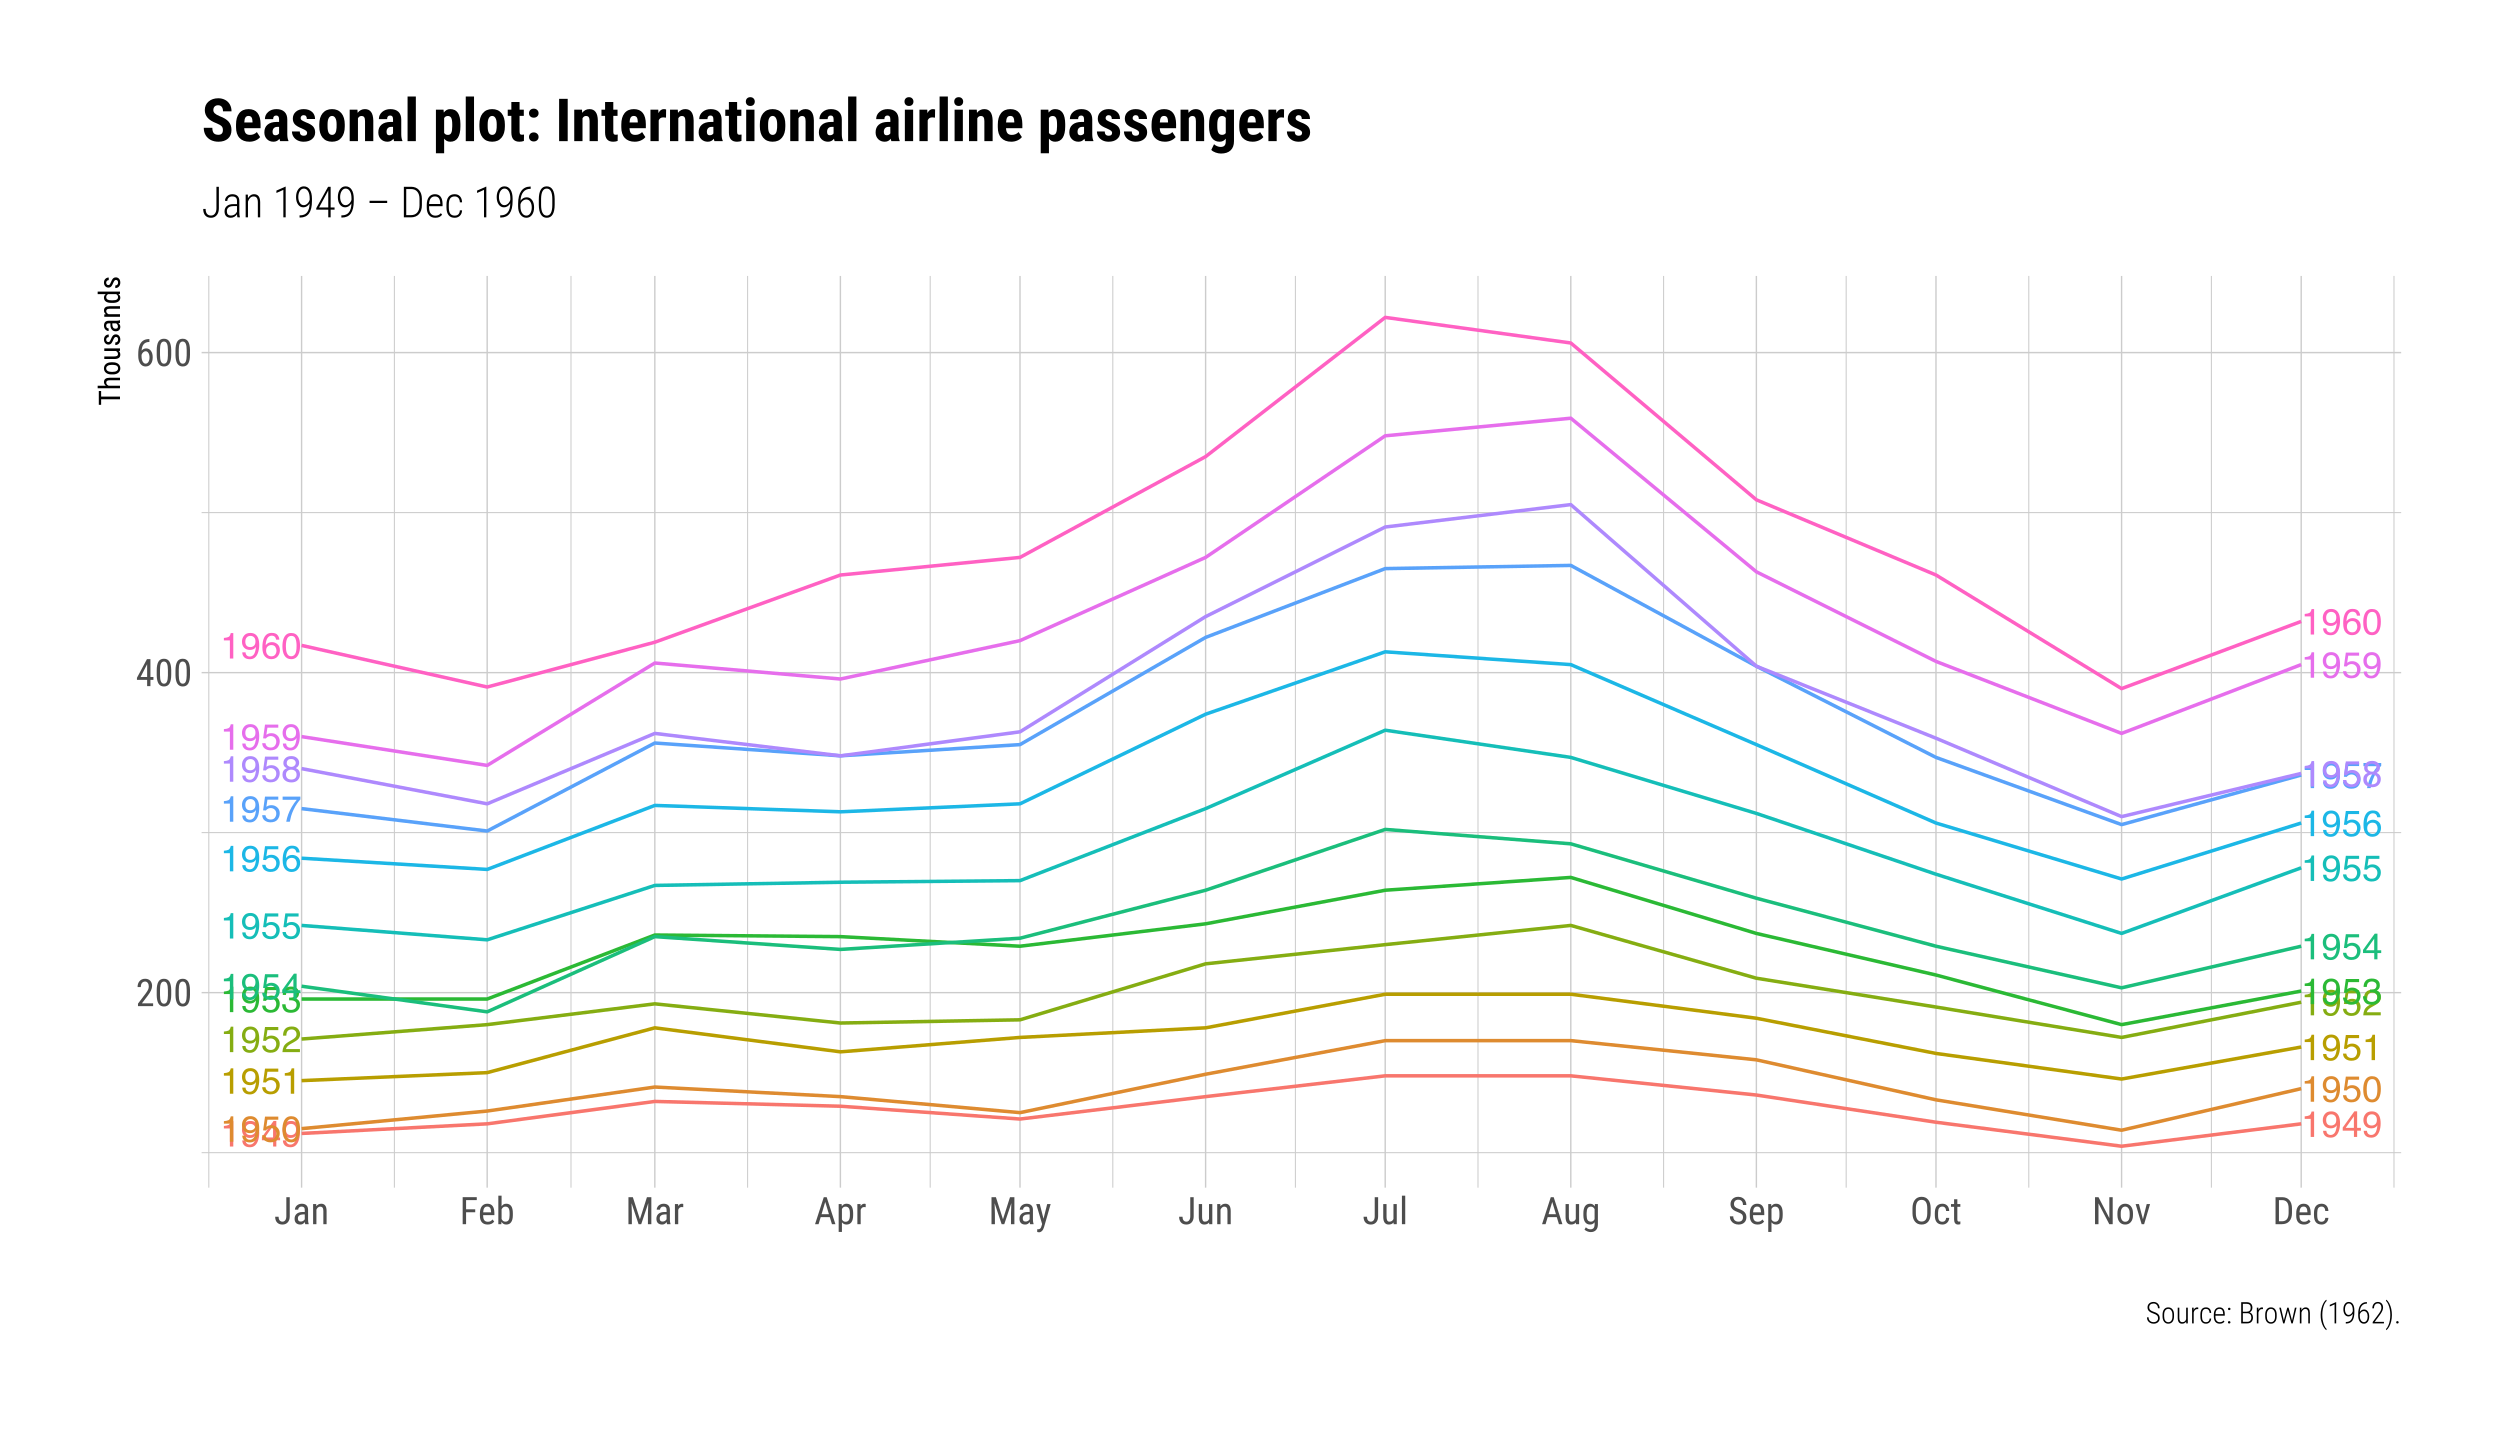<?xml version="1.0" encoding="UTF-8"?>
<svg xmlns="http://www.w3.org/2000/svg" xmlns:xlink="http://www.w3.org/1999/xlink" width="756pt" height="432pt" viewBox="0 0 756 432" version="1.1">
<defs>
<g>
<symbol overflow="visible" id="glyph0-0">
<path style="stroke:none;" d="M 0.359 0 L 0.359 -7.922 L 6.641 -7.922 L 6.641 0 Z M 5.656 -1 L 5.656 -6.938 L 1.344 -6.938 L 1.344 -1 Z M 5.656 -1 "/>
</symbol>
<symbol overflow="visible" id="glyph0-1">
<path style="stroke:none;" d="M 1.062 -5.469 L 1.062 -6.219 C 1.758 -6.281 2.242 -6.391 2.516 -6.547 C 2.797 -6.711 3.004 -7.094 3.141 -7.688 L 3.906 -7.688 L 3.906 0 L 2.875 0 L 2.875 -5.469 Z M 1.062 -5.469 "/>
</symbol>
<symbol overflow="visible" id="glyph0-2">
<path style="stroke:none;" d="M 1.469 -1.859 C 1.5 -1.328 1.707 -0.957 2.094 -0.75 C 2.289 -0.645 2.508 -0.594 2.75 -0.594 C 3.219 -0.594 3.613 -0.785 3.938 -1.172 C 4.27 -1.555 4.504 -2.344 4.641 -3.531 C 4.422 -3.188 4.148 -2.941 3.828 -2.797 C 3.516 -2.66 3.176 -2.594 2.812 -2.594 C 2.062 -2.594 1.469 -2.82 1.031 -3.281 C 0.602 -3.75 0.391 -4.352 0.391 -5.094 C 0.391 -5.789 0.602 -6.406 1.031 -6.938 C 1.457 -7.469 2.086 -7.734 2.922 -7.734 C 4.055 -7.734 4.836 -7.227 5.266 -6.219 C 5.492 -5.656 5.609 -4.957 5.609 -4.125 C 5.609 -3.176 5.469 -2.336 5.188 -1.609 C 4.719 -0.391 3.922 0.219 2.797 0.219 C 2.035 0.219 1.457 0.02 1.062 -0.375 C 0.676 -0.77 0.484 -1.266 0.484 -1.859 Z M 2.938 -3.453 C 3.32 -3.453 3.672 -3.578 3.984 -3.828 C 4.305 -4.086 4.469 -4.531 4.469 -5.156 C 4.469 -5.727 4.32 -6.148 4.031 -6.422 C 3.75 -6.703 3.391 -6.844 2.953 -6.844 C 2.473 -6.844 2.094 -6.68 1.812 -6.359 C 1.539 -6.047 1.406 -5.625 1.406 -5.094 C 1.406 -4.594 1.523 -4.191 1.766 -3.891 C 2.016 -3.598 2.406 -3.453 2.938 -3.453 Z M 2.938 -3.453 "/>
</symbol>
<symbol overflow="visible" id="glyph0-3">
<path style="stroke:none;" d="M 3.656 -2.734 L 3.656 -6.234 L 1.172 -2.734 Z M 3.672 0 L 3.672 -1.891 L 0.281 -1.891 L 0.281 -2.844 L 3.812 -7.75 L 4.641 -7.75 L 4.641 -2.734 L 5.781 -2.734 L 5.781 -1.891 L 4.641 -1.891 L 4.641 0 Z M 3.672 0 "/>
</symbol>
<symbol overflow="visible" id="glyph0-4">
<path style="stroke:none;" d="M 1.359 -1.969 C 1.43 -1.414 1.691 -1.031 2.141 -0.812 C 2.367 -0.707 2.633 -0.656 2.938 -0.656 C 3.508 -0.656 3.93 -0.836 4.203 -1.203 C 4.484 -1.578 4.625 -1.984 4.625 -2.422 C 4.625 -2.961 4.457 -3.379 4.125 -3.672 C 3.801 -3.973 3.41 -4.125 2.953 -4.125 C 2.617 -4.125 2.332 -4.055 2.094 -3.922 C 1.852 -3.797 1.648 -3.617 1.484 -3.391 L 0.641 -3.438 L 1.219 -7.594 L 5.234 -7.594 L 5.234 -6.656 L 1.953 -6.656 L 1.625 -4.516 C 1.801 -4.648 1.973 -4.75 2.141 -4.812 C 2.422 -4.938 2.754 -5 3.141 -5 C 3.848 -5 4.445 -4.77 4.938 -4.312 C 5.426 -3.852 5.672 -3.273 5.672 -2.578 C 5.672 -1.848 5.445 -1.203 5 -0.641 C 4.551 -0.086 3.832 0.188 2.844 0.188 C 2.207 0.188 1.645 0.008 1.156 -0.344 C 0.676 -0.695 0.41 -1.238 0.359 -1.969 Z M 1.359 -1.969 "/>
</symbol>
<symbol overflow="visible" id="glyph0-5">
<path style="stroke:none;" d="M 2.984 -7.719 C 3.984 -7.719 4.707 -7.305 5.156 -6.484 C 5.5 -5.848 5.672 -4.977 5.672 -3.875 C 5.672 -2.82 5.516 -1.953 5.203 -1.266 C 4.754 -0.285 4.016 0.203 2.984 0.203 C 2.055 0.203 1.363 -0.195 0.906 -1 C 0.531 -1.664 0.344 -2.566 0.344 -3.703 C 0.344 -4.578 0.457 -5.332 0.688 -5.969 C 1.113 -7.133 1.879 -7.719 2.984 -7.719 Z M 2.984 -0.672 C 3.484 -0.672 3.879 -0.895 4.172 -1.344 C 4.473 -1.789 4.625 -2.617 4.625 -3.828 C 4.625 -4.711 4.516 -5.438 4.297 -6 C 4.086 -6.562 3.672 -6.844 3.047 -6.844 C 2.473 -6.844 2.051 -6.57 1.781 -6.031 C 1.52 -5.5 1.391 -4.711 1.391 -3.672 C 1.391 -2.879 1.477 -2.242 1.656 -1.766 C 1.906 -1.035 2.348 -0.672 2.984 -0.672 Z M 2.984 -0.672 "/>
</symbol>
<symbol overflow="visible" id="glyph0-6">
<path style="stroke:none;" d="M 0.344 0 C 0.383 -0.664 0.52 -1.242 0.75 -1.734 C 0.988 -2.223 1.457 -2.672 2.156 -3.078 L 3.188 -3.672 C 3.656 -3.941 3.984 -4.176 4.172 -4.375 C 4.461 -4.664 4.609 -5.004 4.609 -5.391 C 4.609 -5.836 4.473 -6.191 4.203 -6.453 C 3.93 -6.723 3.57 -6.859 3.125 -6.859 C 2.457 -6.859 2 -6.609 1.75 -6.109 C 1.613 -5.836 1.535 -5.461 1.516 -4.984 L 0.531 -4.984 C 0.539 -5.66 0.664 -6.207 0.906 -6.625 C 1.32 -7.375 2.066 -7.75 3.141 -7.75 C 4.016 -7.75 4.656 -7.508 5.062 -7.031 C 5.477 -6.551 5.688 -6.02 5.688 -5.438 C 5.688 -4.82 5.469 -4.289 5.031 -3.844 C 4.781 -3.594 4.328 -3.285 3.672 -2.922 L 2.938 -2.516 C 2.582 -2.316 2.305 -2.129 2.109 -1.953 C 1.742 -1.641 1.516 -1.297 1.422 -0.922 L 5.641 -0.922 L 5.641 0 Z M 0.344 0 "/>
</symbol>
<symbol overflow="visible" id="glyph0-7">
<path style="stroke:none;" d="M 2.875 0.203 C 1.957 0.203 1.289 -0.047 0.875 -0.547 C 0.469 -1.047 0.266 -1.656 0.266 -2.375 L 1.281 -2.375 C 1.32 -1.875 1.414 -1.508 1.562 -1.281 C 1.812 -0.875 2.266 -0.672 2.922 -0.672 C 3.43 -0.672 3.844 -0.805 4.156 -1.078 C 4.469 -1.359 4.625 -1.711 4.625 -2.141 C 4.625 -2.672 4.457 -3.039 4.125 -3.25 C 3.801 -3.469 3.348 -3.578 2.766 -3.578 C 2.703 -3.578 2.633 -3.578 2.562 -3.578 C 2.5 -3.578 2.438 -3.57 2.375 -3.562 L 2.375 -4.422 C 2.477 -4.41 2.562 -4.398 2.625 -4.391 C 2.695 -4.391 2.77 -4.391 2.844 -4.391 C 3.207 -4.391 3.508 -4.445 3.75 -4.562 C 4.156 -4.77 4.359 -5.129 4.359 -5.641 C 4.359 -6.023 4.219 -6.32 3.938 -6.531 C 3.664 -6.738 3.352 -6.844 3 -6.844 C 2.344 -6.844 1.895 -6.629 1.656 -6.203 C 1.52 -5.961 1.441 -5.625 1.422 -5.188 L 0.453 -5.188 C 0.453 -5.758 0.566 -6.25 0.797 -6.656 C 1.191 -7.375 1.891 -7.734 2.891 -7.734 C 3.68 -7.734 4.289 -7.555 4.719 -7.203 C 5.145 -6.859 5.359 -6.352 5.359 -5.688 C 5.359 -5.207 5.234 -4.82 4.984 -4.531 C 4.828 -4.344 4.625 -4.195 4.375 -4.094 C 4.781 -3.988 5.094 -3.773 5.312 -3.453 C 5.539 -3.141 5.656 -2.75 5.656 -2.281 C 5.656 -1.551 5.41 -0.953 4.922 -0.484 C 4.441 -0.023 3.758 0.203 2.875 0.203 Z M 2.875 0.203 "/>
</symbol>
<symbol overflow="visible" id="glyph0-8">
<path style="stroke:none;" d="M 3.234 -7.75 C 4.098 -7.75 4.695 -7.523 5.031 -7.078 C 5.375 -6.629 5.547 -6.172 5.547 -5.703 L 4.578 -5.703 C 4.523 -6.004 4.438 -6.242 4.312 -6.422 C 4.07 -6.742 3.719 -6.906 3.25 -6.906 C 2.707 -6.906 2.273 -6.656 1.953 -6.156 C 1.629 -5.656 1.453 -4.938 1.422 -4 C 1.641 -4.32 1.922 -4.566 2.266 -4.734 C 2.566 -4.879 2.91 -4.953 3.297 -4.953 C 3.941 -4.953 4.504 -4.742 4.984 -4.328 C 5.473 -3.91 5.719 -3.289 5.719 -2.469 C 5.719 -1.77 5.488 -1.148 5.031 -0.609 C 4.57 -0.066 3.922 0.203 3.078 0.203 C 2.348 0.203 1.723 -0.07 1.203 -0.625 C 0.68 -1.176 0.422 -2.098 0.422 -3.391 C 0.422 -4.348 0.535 -5.164 0.766 -5.844 C 1.211 -7.113 2.035 -7.75 3.234 -7.75 Z M 3.156 -0.656 C 3.664 -0.656 4.047 -0.828 4.297 -1.172 C 4.555 -1.516 4.688 -1.922 4.688 -2.391 C 4.688 -2.785 4.57 -3.16 4.344 -3.516 C 4.113 -3.879 3.703 -4.062 3.109 -4.062 C 2.691 -4.062 2.328 -3.922 2.016 -3.641 C 1.703 -3.367 1.547 -2.953 1.547 -2.391 C 1.547 -1.898 1.688 -1.488 1.969 -1.156 C 2.258 -0.82 2.656 -0.656 3.156 -0.656 Z M 3.156 -0.656 "/>
</symbol>
<symbol overflow="visible" id="glyph0-9">
<path style="stroke:none;" d="M 5.781 -7.594 L 5.781 -6.75 C 5.531 -6.508 5.195 -6.086 4.781 -5.484 C 4.375 -4.891 4.008 -4.25 3.688 -3.562 C 3.375 -2.883 3.141 -2.27 2.984 -1.719 C 2.879 -1.363 2.742 -0.789 2.578 0 L 1.5 0 C 1.75 -1.477 2.289 -2.945 3.125 -4.406 C 3.613 -5.258 4.129 -6 4.672 -6.625 L 0.406 -6.625 L 0.406 -7.594 Z M 5.781 -7.594 "/>
</symbol>
<symbol overflow="visible" id="glyph0-10">
<path style="stroke:none;" d="M 3 -4.484 C 3.426 -4.484 3.758 -4.602 4 -4.844 C 4.25 -5.082 4.375 -5.367 4.375 -5.703 C 4.375 -5.992 4.254 -6.258 4.016 -6.5 C 3.785 -6.738 3.438 -6.859 2.969 -6.859 C 2.5 -6.859 2.16 -6.738 1.953 -6.5 C 1.742 -6.258 1.641 -5.973 1.641 -5.641 C 1.641 -5.285 1.773 -5.004 2.047 -4.797 C 2.316 -4.586 2.633 -4.484 3 -4.484 Z M 3.062 -0.656 C 3.508 -0.656 3.879 -0.773 4.172 -1.016 C 4.473 -1.266 4.625 -1.629 4.625 -2.109 C 4.625 -2.609 4.473 -2.988 4.172 -3.25 C 3.867 -3.508 3.477 -3.641 3 -3.641 C 2.531 -3.641 2.148 -3.504 1.859 -3.234 C 1.566 -2.973 1.422 -2.609 1.422 -2.141 C 1.422 -1.742 1.551 -1.395 1.812 -1.094 C 2.082 -0.801 2.5 -0.656 3.062 -0.656 Z M 1.688 -4.109 C 1.414 -4.223 1.203 -4.359 1.047 -4.516 C 0.766 -4.805 0.625 -5.18 0.625 -5.641 C 0.625 -6.211 0.832 -6.707 1.25 -7.125 C 1.664 -7.539 2.258 -7.75 3.031 -7.75 C 3.77 -7.75 4.348 -7.551 4.766 -7.156 C 5.191 -6.77 5.406 -6.316 5.406 -5.797 C 5.406 -5.316 5.281 -4.926 5.031 -4.625 C 4.895 -4.457 4.68 -4.289 4.391 -4.125 C 4.711 -3.977 4.969 -3.812 5.156 -3.625 C 5.488 -3.258 5.656 -2.789 5.656 -2.219 C 5.656 -1.539 5.426 -0.961 4.969 -0.484 C 4.52 -0.016 3.879 0.219 3.047 0.219 C 2.297 0.219 1.66 0.016 1.141 -0.391 C 0.617 -0.797 0.359 -1.391 0.359 -2.172 C 0.359 -2.629 0.469 -3.02 0.688 -3.344 C 0.914 -3.676 1.25 -3.93 1.688 -4.109 Z M 1.688 -4.109 "/>
</symbol>
<symbol overflow="visible" id="glyph1-0">
<path style="stroke:none;" d="M 3.922 0 L 0.578 0 L 0.578 -8.172 L 3.922 -8.172 Z M 3.672 -0.484 L 3.672 -7.688 L 2.375 -4.094 Z M 0.844 -7.641 L 0.844 -0.531 L 2.109 -4.094 Z M 1.031 -0.297 L 3.453 -0.297 L 2.234 -3.703 Z M 2.234 -4.469 L 3.453 -7.875 L 1.031 -7.875 Z M 2.234 -4.469 "/>
</symbol>
<symbol overflow="visible" id="glyph1-1">
<path style="stroke:none;" d="M 5.234 0 L 0.656 0 L 0.656 -0.75 L 2.984 -3.828 C 3.336 -4.305 3.582 -4.695 3.719 -5 C 3.852 -5.312 3.922 -5.633 3.922 -5.969 C 3.922 -6.406 3.816 -6.758 3.609 -7.031 C 3.41 -7.301 3.148 -7.438 2.828 -7.438 C 2.41 -7.438 2.086 -7.289 1.859 -7 C 1.629 -6.719 1.516 -6.305 1.516 -5.766 L 0.531 -5.766 C 0.531 -6.516 0.734 -7.117 1.141 -7.578 C 1.555 -8.047 2.117 -8.281 2.828 -8.281 C 3.473 -8.281 3.984 -8.082 4.359 -7.688 C 4.734 -7.289 4.922 -6.758 4.922 -6.094 C 4.922 -5.289 4.5 -4.336 3.656 -3.234 L 1.844 -0.844 L 5.234 -0.844 Z M 5.234 0 "/>
</symbol>
<symbol overflow="visible" id="glyph1-2">
<path style="stroke:none;" d="M 5.031 -3.484 C 5.031 -2.273 4.852 -1.375 4.5 -0.781 C 4.145 -0.188 3.594 0.109 2.844 0.109 C 2.113 0.109 1.566 -0.176 1.203 -0.75 C 0.848 -1.32 0.66 -2.18 0.641 -3.328 L 0.641 -4.734 C 0.641 -5.93 0.816 -6.82 1.172 -7.406 C 1.523 -7.988 2.078 -8.281 2.828 -8.281 C 3.566 -8.281 4.113 -8 4.469 -7.438 C 4.82 -6.883 5.008 -6.047 5.031 -4.922 Z M 4.031 -4.906 C 4.031 -5.77 3.93 -6.406 3.734 -6.812 C 3.547 -7.227 3.242 -7.438 2.828 -7.438 C 2.422 -7.438 2.117 -7.234 1.922 -6.828 C 1.734 -6.43 1.641 -5.828 1.641 -5.016 L 1.641 -3.328 C 1.641 -2.461 1.738 -1.812 1.938 -1.375 C 2.133 -0.945 2.438 -0.734 2.844 -0.734 C 3.25 -0.734 3.547 -0.938 3.734 -1.344 C 3.922 -1.75 4.02 -2.375 4.031 -3.219 Z M 4.031 -4.906 "/>
</symbol>
<symbol overflow="visible" id="glyph1-3">
<path style="stroke:none;" d="M 4.422 -2.75 L 5.328 -2.75 L 5.328 -1.891 L 4.422 -1.891 L 4.422 0 L 3.422 0 L 3.422 -1.891 L 0.344 -1.891 L 0.344 -2.516 L 3.375 -8.172 L 4.422 -8.172 Z M 1.438 -2.75 L 3.422 -2.75 L 3.422 -6.625 Z M 1.438 -2.75 "/>
</symbol>
<symbol overflow="visible" id="glyph1-4">
<path style="stroke:none;" d="M 4.109 -8.188 L 4.109 -7.297 L 3.953 -7.297 C 3.285 -7.285 2.766 -7.062 2.391 -6.625 C 2.023 -6.195 1.812 -5.547 1.75 -4.672 C 2.113 -5.129 2.578 -5.359 3.141 -5.359 C 3.742 -5.359 4.223 -5.109 4.578 -4.609 C 4.93 -4.117 5.109 -3.473 5.109 -2.672 C 5.109 -1.805 4.91 -1.125 4.516 -0.625 C 4.129 -0.133 3.609 0.109 2.953 0.109 C 2.285 0.109 1.75 -0.18 1.344 -0.766 C 0.938 -1.359 0.734 -2.141 0.734 -3.109 L 0.734 -3.516 C 0.734 -4.629 0.852 -5.52 1.094 -6.188 C 1.344 -6.852 1.703 -7.348 2.172 -7.672 C 2.648 -8.004 3.242 -8.176 3.953 -8.188 Z M 2.969 -4.5 C 2.707 -4.5 2.461 -4.395 2.234 -4.188 C 2.004 -3.977 1.836 -3.719 1.734 -3.406 L 1.734 -3 C 1.734 -2.332 1.848 -1.789 2.078 -1.375 C 2.316 -0.957 2.609 -0.75 2.953 -0.75 C 3.316 -0.75 3.602 -0.922 3.812 -1.266 C 4.031 -1.609 4.141 -2.055 4.141 -2.609 C 4.141 -3.172 4.031 -3.625 3.812 -3.969 C 3.602 -4.32 3.32 -4.5 2.969 -4.5 Z M 2.969 -4.5 "/>
</symbol>
<symbol overflow="visible" id="glyph1-5">
<path style="stroke:none;" d="M 3.703 -8.172 L 4.734 -8.172 L 4.734 -2.391 C 4.734 -1.609 4.531 -0.992 4.125 -0.547 C 3.727 -0.109 3.195 0.109 2.531 0.109 C 1.832 0.109 1.289 -0.098 0.906 -0.516 C 0.52 -0.93 0.328 -1.508 0.328 -2.25 L 1.359 -2.25 C 1.359 -1.789 1.461 -1.426 1.672 -1.156 C 1.879 -0.895 2.164 -0.766 2.531 -0.766 C 2.883 -0.766 3.164 -0.906 3.375 -1.188 C 3.594 -1.477 3.703 -1.879 3.703 -2.391 Z M 3.703 -8.172 "/>
</symbol>
<symbol overflow="visible" id="glyph1-6">
<path style="stroke:none;" d="M 3.875 0 C 3.812 -0.133 3.766 -0.352 3.734 -0.656 C 3.391 -0.145 2.941 0.109 2.391 0.109 C 1.836 0.109 1.406 -0.039 1.094 -0.344 C 0.789 -0.656 0.641 -1.094 0.641 -1.656 C 0.641 -2.27 0.848 -2.758 1.266 -3.125 C 1.68 -3.488 2.258 -3.676 3 -3.688 L 3.719 -3.688 L 3.719 -4.328 C 3.719 -4.691 3.633 -4.945 3.469 -5.094 C 3.312 -5.25 3.07 -5.328 2.75 -5.328 C 2.445 -5.328 2.203 -5.238 2.016 -5.062 C 1.828 -4.883 1.734 -4.66 1.734 -4.391 L 0.734 -4.391 C 0.734 -4.703 0.828 -5 1.016 -5.281 C 1.203 -5.562 1.445 -5.781 1.75 -5.938 C 2.062 -6.102 2.41 -6.188 2.797 -6.188 C 3.422 -6.188 3.895 -6.031 4.219 -5.719 C 4.539 -5.414 4.707 -4.969 4.719 -4.375 L 4.719 -1.312 C 4.719 -0.844 4.781 -0.438 4.906 -0.094 L 4.906 0 Z M 2.547 -0.797 C 2.785 -0.797 3.016 -0.863 3.234 -1 C 3.461 -1.133 3.625 -1.301 3.719 -1.5 L 3.719 -2.953 L 3.156 -2.953 C 2.688 -2.941 2.316 -2.832 2.047 -2.625 C 1.773 -2.426 1.641 -2.145 1.641 -1.781 C 1.641 -1.438 1.707 -1.188 1.844 -1.031 C 1.977 -0.875 2.211 -0.797 2.547 -0.797 Z M 2.547 -0.797 "/>
</symbol>
<symbol overflow="visible" id="glyph1-7">
<path style="stroke:none;" d="M 1.672 -6.078 L 1.703 -5.422 C 2.086 -5.93 2.582 -6.188 3.188 -6.188 C 4.258 -6.188 4.801 -5.469 4.812 -4.031 L 4.812 0 L 3.828 0 L 3.828 -4 C 3.828 -4.469 3.75 -4.801 3.594 -5 C 3.438 -5.207 3.195 -5.312 2.875 -5.312 C 2.625 -5.312 2.398 -5.227 2.203 -5.062 C 2.016 -4.895 1.859 -4.676 1.734 -4.406 L 1.734 0 L 0.734 0 L 0.734 -6.078 Z M 1.672 -6.078 "/>
</symbol>
<symbol overflow="visible" id="glyph1-8">
<path style="stroke:none;" d="M 4.672 -3.609 L 1.906 -3.609 L 1.906 0 L 0.875 0 L 0.875 -8.172 L 5.141 -8.172 L 5.141 -7.281 L 1.906 -7.281 L 1.906 -4.5 L 4.672 -4.5 Z M 4.672 -3.609 "/>
</symbol>
<symbol overflow="visible" id="glyph1-9">
<path style="stroke:none;" d="M 2.922 0.109 C 2.16 0.109 1.578 -0.113 1.172 -0.562 C 0.766 -1.008 0.562 -1.672 0.562 -2.547 L 0.562 -3.281 C 0.562 -4.188 0.754 -4.895 1.141 -5.406 C 1.535 -5.926 2.086 -6.188 2.797 -6.188 C 3.516 -6.188 4.047 -5.957 4.391 -5.5 C 4.742 -5.051 4.926 -4.348 4.938 -3.391 L 4.938 -2.734 L 1.547 -2.734 L 1.547 -2.594 C 1.547 -1.945 1.664 -1.473 1.906 -1.172 C 2.156 -0.879 2.508 -0.734 2.969 -0.734 C 3.258 -0.734 3.516 -0.785 3.734 -0.891 C 3.961 -1.004 4.176 -1.18 4.375 -1.422 L 4.891 -0.797 C 4.453 -0.191 3.797 0.109 2.922 0.109 Z M 2.797 -5.328 C 2.391 -5.328 2.086 -5.188 1.891 -4.906 C 1.691 -4.625 1.578 -4.188 1.547 -3.594 L 3.938 -3.594 L 3.938 -3.734 C 3.914 -4.305 3.812 -4.711 3.625 -4.953 C 3.445 -5.203 3.172 -5.328 2.797 -5.328 Z M 2.797 -5.328 "/>
</symbol>
<symbol overflow="visible" id="glyph1-10">
<path style="stroke:none;" d="M 5.141 -2.75 C 5.141 -1.801 4.969 -1.086 4.625 -0.609 C 4.289 -0.129 3.801 0.109 3.156 0.109 C 2.508 0.109 2.023 -0.164 1.703 -0.719 L 1.656 0 L 0.75 0 L 0.75 -8.625 L 1.734 -8.625 L 1.734 -5.406 C 2.055 -5.926 2.523 -6.188 3.141 -6.188 C 3.805 -6.188 4.305 -5.945 4.641 -5.469 C 4.973 -5 5.141 -4.289 5.141 -3.344 Z M 4.156 -3.312 C 4.156 -4.031 4.051 -4.539 3.844 -4.844 C 3.645 -5.156 3.32 -5.312 2.875 -5.312 C 2.363 -5.312 1.984 -5.031 1.734 -4.469 L 1.734 -1.578 C 1.984 -1.035 2.367 -0.766 2.891 -0.766 C 3.336 -0.766 3.66 -0.922 3.859 -1.234 C 4.055 -1.547 4.156 -2.035 4.156 -2.703 Z M 4.156 -3.312 "/>
</symbol>
<symbol overflow="visible" id="glyph1-11">
<path style="stroke:none;" d="M 2.203 -8.172 L 4.344 -1.5 L 6.469 -8.172 L 7.797 -8.172 L 7.797 0 L 6.766 0 L 6.766 -3.188 L 6.875 -6.375 L 4.734 0 L 3.938 0 L 1.812 -6.344 L 1.906 -3.188 L 1.906 0 L 0.875 0 L 0.875 -8.172 Z M 2.203 -8.172 "/>
</symbol>
<symbol overflow="visible" id="glyph1-12">
<path style="stroke:none;" d="M 3.25 -5.141 C 3.113 -5.172 2.961 -5.188 2.797 -5.188 C 2.285 -5.188 1.93 -4.906 1.734 -4.344 L 1.734 0 L 0.734 0 L 0.734 -6.078 L 1.703 -6.078 L 1.719 -5.453 C 1.988 -5.941 2.367 -6.188 2.859 -6.188 C 3.016 -6.188 3.145 -6.16 3.25 -6.109 Z M 3.25 -5.141 "/>
</symbol>
<symbol overflow="visible" id="glyph1-13">
<path style="stroke:none;" d="M 4.688 -2.141 L 1.938 -2.141 L 1.297 0 L 0.234 0 L 2.875 -8.172 L 3.75 -8.172 L 6.391 0 L 5.344 0 Z M 2.203 -3.016 L 4.438 -3.016 L 3.312 -6.734 Z M 2.203 -3.016 "/>
</symbol>
<symbol overflow="visible" id="glyph1-14">
<path style="stroke:none;" d="M 5.125 -2.75 C 5.125 -1.781 4.953 -1.062 4.609 -0.594 C 4.266 -0.125 3.773 0.109 3.141 0.109 C 2.535 0.109 2.066 -0.117 1.734 -0.578 L 1.734 2.344 L 0.75 2.344 L 0.75 -6.078 L 1.641 -6.078 L 1.703 -5.406 C 2.035 -5.926 2.508 -6.188 3.125 -6.188 C 3.789 -6.188 4.285 -5.953 4.609 -5.484 C 4.941 -5.023 5.113 -4.332 5.125 -3.406 Z M 4.141 -3.312 C 4.141 -3.988 4.035 -4.488 3.828 -4.812 C 3.617 -5.145 3.281 -5.312 2.812 -5.312 C 2.344 -5.312 1.984 -5.07 1.734 -4.594 L 1.734 -1.438 C 1.973 -0.969 2.336 -0.734 2.828 -0.734 C 3.273 -0.734 3.602 -0.895 3.812 -1.219 C 4.031 -1.539 4.141 -2.035 4.141 -2.703 Z M 4.141 -3.312 "/>
</symbol>
<symbol overflow="visible" id="glyph1-15">
<path style="stroke:none;" d="M 2.406 -1.656 L 3.516 -6.078 L 4.562 -6.078 L 2.578 0.859 C 2.43 1.379 2.219 1.773 1.938 2.047 C 1.664 2.316 1.359 2.453 1.016 2.453 C 0.879 2.453 0.707 2.422 0.5 2.359 L 0.5 1.516 L 0.719 1.547 C 1 1.547 1.223 1.477 1.391 1.344 C 1.555 1.207 1.688 0.969 1.781 0.625 L 1.984 -0.047 L 0.203 -6.078 L 1.281 -6.078 Z M 2.406 -1.656 "/>
</symbol>
<symbol overflow="visible" id="glyph1-16">
<path style="stroke:none;" d="M 3.844 -0.531 C 3.508 -0.102 3.023 0.109 2.391 0.109 C 1.848 0.109 1.438 -0.078 1.156 -0.453 C 0.875 -0.836 0.727 -1.391 0.719 -2.109 L 0.719 -6.078 L 1.719 -6.078 L 1.719 -2.188 C 1.719 -1.238 2 -0.766 2.562 -0.766 C 3.164 -0.766 3.582 -1.035 3.812 -1.578 L 3.812 -6.078 L 4.812 -6.078 L 4.812 0 L 3.859 0 Z M 3.844 -0.531 "/>
</symbol>
<symbol overflow="visible" id="glyph1-17">
<path style="stroke:none;" d="M 1.812 0 L 0.812 0 L 0.812 -8.625 L 1.812 -8.625 Z M 1.812 0 "/>
</symbol>
<symbol overflow="visible" id="glyph1-18">
<path style="stroke:none;" d="M 0.547 -3.312 C 0.547 -4.258 0.719 -4.973 1.062 -5.453 C 1.406 -5.941 1.91 -6.188 2.578 -6.188 C 3.191 -6.188 3.66 -5.922 3.984 -5.391 L 4.031 -6.078 L 4.938 -6.078 L 4.938 0.062 C 4.938 0.812 4.742 1.383 4.359 1.781 C 3.973 2.188 3.43 2.391 2.734 2.391 C 2.441 2.391 2.109 2.316 1.734 2.172 C 1.359 2.023 1.078 1.844 0.891 1.625 L 1.297 0.938 C 1.711 1.344 2.164 1.547 2.656 1.547 C 3.488 1.547 3.914 1.094 3.938 0.188 L 3.938 -0.594 C 3.613 -0.125 3.156 0.109 2.562 0.109 C 1.938 0.109 1.445 -0.125 1.094 -0.594 C 0.738 -1.07 0.555 -1.754 0.547 -2.641 Z M 1.531 -2.75 C 1.531 -2.062 1.629 -1.555 1.828 -1.234 C 2.035 -0.922 2.367 -0.766 2.828 -0.766 C 3.316 -0.766 3.688 -1.016 3.938 -1.516 L 3.938 -4.562 C 3.676 -5.062 3.305 -5.312 2.828 -5.312 C 2.379 -5.312 2.051 -5.148 1.844 -4.828 C 1.645 -4.504 1.539 -4.016 1.531 -3.359 Z M 1.531 -2.75 "/>
</symbol>
<symbol overflow="visible" id="glyph1-19">
<path style="stroke:none;" d="M 4.453 -2.062 C 4.453 -2.469 4.344 -2.781 4.125 -3 C 3.906 -3.219 3.504 -3.43 2.922 -3.641 C 2.348 -3.848 1.906 -4.062 1.594 -4.281 C 1.289 -4.508 1.062 -4.77 0.906 -5.062 C 0.758 -5.352 0.688 -5.688 0.688 -6.062 C 0.688 -6.707 0.898 -7.238 1.328 -7.656 C 1.766 -8.07 2.332 -8.281 3.031 -8.281 C 3.508 -8.281 3.938 -8.172 4.312 -7.953 C 4.688 -7.742 4.973 -7.445 5.172 -7.062 C 5.379 -6.688 5.484 -6.27 5.484 -5.812 L 4.453 -5.812 C 4.453 -6.312 4.328 -6.703 4.078 -6.984 C 3.836 -7.266 3.488 -7.406 3.031 -7.406 C 2.625 -7.406 2.305 -7.285 2.078 -7.047 C 1.848 -6.816 1.734 -6.492 1.734 -6.078 C 1.734 -5.734 1.852 -5.441 2.094 -5.203 C 2.344 -4.973 2.727 -4.77 3.25 -4.594 C 4.051 -4.32 4.625 -3.988 4.969 -3.594 C 5.312 -3.207 5.484 -2.703 5.484 -2.078 C 5.484 -1.41 5.27 -0.879 4.844 -0.484 C 4.414 -0.086 3.832 0.109 3.094 0.109 C 2.613 0.109 2.172 0.004 1.766 -0.203 C 1.367 -0.41 1.055 -0.703 0.828 -1.078 C 0.598 -1.453 0.484 -1.883 0.484 -2.375 L 1.516 -2.375 C 1.516 -1.863 1.656 -1.469 1.938 -1.188 C 2.219 -0.906 2.602 -0.766 3.094 -0.766 C 3.539 -0.766 3.879 -0.879 4.109 -1.109 C 4.336 -1.348 4.453 -1.664 4.453 -2.062 Z M 4.453 -2.062 "/>
</symbol>
<symbol overflow="visible" id="glyph1-20">
<path style="stroke:none;" d="M 6.203 -3.375 C 6.203 -2.258 5.961 -1.398 5.484 -0.797 C 5.004 -0.191 4.328 0.109 3.453 0.109 C 2.617 0.109 1.957 -0.18 1.469 -0.766 C 0.977 -1.348 0.723 -2.176 0.703 -3.25 L 0.703 -4.797 C 0.703 -5.879 0.941 -6.727 1.422 -7.344 C 1.91 -7.969 2.586 -8.281 3.453 -8.281 C 4.305 -8.281 4.973 -7.984 5.453 -7.391 C 5.941 -6.805 6.191 -5.961 6.203 -4.859 Z M 5.172 -4.797 C 5.172 -5.66 5.031 -6.301 4.75 -6.719 C 4.469 -7.145 4.035 -7.359 3.453 -7.359 C 2.879 -7.359 2.445 -7.145 2.156 -6.719 C 1.875 -6.289 1.727 -5.66 1.719 -4.828 L 1.719 -3.375 C 1.719 -2.531 1.863 -1.891 2.156 -1.453 C 2.445 -1.016 2.879 -0.797 3.453 -0.797 C 4.035 -0.797 4.461 -1 4.734 -1.406 C 5.016 -1.812 5.16 -2.43 5.172 -3.266 Z M 5.172 -4.797 "/>
</symbol>
<symbol overflow="visible" id="glyph1-21">
<path style="stroke:none;" d="M 2.859 -0.734 C 3.18 -0.734 3.441 -0.832 3.641 -1.031 C 3.836 -1.238 3.945 -1.535 3.969 -1.922 L 4.906 -1.922 C 4.883 -1.328 4.676 -0.836 4.281 -0.453 C 3.895 -0.078 3.422 0.109 2.859 0.109 C 2.098 0.109 1.52 -0.125 1.125 -0.594 C 0.738 -1.07 0.547 -1.781 0.547 -2.719 L 0.547 -3.375 C 0.547 -4.289 0.738 -4.988 1.125 -5.469 C 1.52 -5.945 2.094 -6.188 2.844 -6.188 C 3.469 -6.188 3.961 -5.988 4.328 -5.594 C 4.691 -5.207 4.883 -4.672 4.906 -3.984 L 3.969 -3.984 C 3.945 -4.43 3.836 -4.766 3.641 -4.984 C 3.453 -5.211 3.188 -5.328 2.844 -5.328 C 2.406 -5.328 2.078 -5.18 1.859 -4.891 C 1.648 -4.609 1.539 -4.133 1.531 -3.469 L 1.531 -2.703 C 1.531 -1.984 1.633 -1.473 1.844 -1.172 C 2.062 -0.879 2.398 -0.734 2.859 -0.734 Z M 2.859 -0.734 "/>
</symbol>
<symbol overflow="visible" id="glyph1-22">
<path style="stroke:none;" d="M 2.047 -7.547 L 2.047 -6.078 L 2.953 -6.078 L 2.953 -5.266 L 2.047 -5.266 L 2.047 -1.5 C 2.047 -1.258 2.082 -1.078 2.156 -0.953 C 2.238 -0.836 2.375 -0.781 2.562 -0.781 C 2.695 -0.781 2.832 -0.801 2.969 -0.844 L 2.953 0 C 2.723 0.07 2.492 0.109 2.266 0.109 C 1.867 0.109 1.566 -0.031 1.359 -0.312 C 1.16 -0.594 1.062 -0.988 1.062 -1.5 L 1.062 -5.266 L 0.125 -5.266 L 0.125 -6.078 L 1.062 -6.078 L 1.062 -7.547 Z M 2.047 -7.547 "/>
</symbol>
<symbol overflow="visible" id="glyph1-23">
<path style="stroke:none;" d="M 6.219 0 L 5.188 0 L 1.922 -6.297 L 1.922 0 L 0.875 0 L 0.875 -8.172 L 1.922 -8.172 L 5.203 -1.844 L 5.203 -8.172 L 6.219 -8.172 Z M 6.219 0 "/>
</symbol>
<symbol overflow="visible" id="glyph1-24">
<path style="stroke:none;" d="M 0.531 -3.312 C 0.531 -4.195 0.742 -4.895 1.172 -5.406 C 1.598 -5.926 2.164 -6.188 2.875 -6.188 C 3.582 -6.188 4.148 -5.938 4.578 -5.438 C 5.004 -4.938 5.223 -4.254 5.234 -3.391 L 5.234 -2.75 C 5.234 -1.863 5.02 -1.164 4.594 -0.656 C 4.164 -0.145 3.598 0.109 2.891 0.109 C 2.18 0.109 1.613 -0.133 1.188 -0.625 C 0.77 -1.125 0.551 -1.801 0.531 -2.656 Z M 1.531 -2.75 C 1.531 -2.125 1.648 -1.629 1.891 -1.266 C 2.141 -0.91 2.473 -0.734 2.891 -0.734 C 3.766 -0.734 4.211 -1.367 4.234 -2.641 L 4.234 -3.312 C 4.234 -3.938 4.109 -4.426 3.859 -4.781 C 3.617 -5.145 3.289 -5.328 2.875 -5.328 C 2.469 -5.328 2.141 -5.145 1.891 -4.781 C 1.648 -4.426 1.531 -3.941 1.531 -3.328 Z M 1.531 -2.75 "/>
</symbol>
<symbol overflow="visible" id="glyph1-25">
<path style="stroke:none;" d="M 2.469 -1.516 L 3.609 -6.078 L 4.625 -6.078 L 2.828 0 L 2.078 0 L 0.266 -6.078 L 1.266 -6.078 Z M 2.469 -1.516 "/>
</symbol>
<symbol overflow="visible" id="glyph1-26">
<path style="stroke:none;" d="M 0.875 0 L 0.875 -8.172 L 2.828 -8.172 C 3.785 -8.172 4.523 -7.875 5.047 -7.281 C 5.578 -6.688 5.844 -5.848 5.844 -4.766 L 5.844 -3.391 C 5.844 -2.305 5.57 -1.469 5.031 -0.875 C 4.5 -0.289 3.727 0 2.719 0 Z M 1.906 -7.281 L 1.906 -0.875 L 2.734 -0.875 C 3.453 -0.875 3.977 -1.082 4.312 -1.5 C 4.645 -1.914 4.816 -2.531 4.828 -3.344 L 4.828 -4.797 C 4.828 -5.648 4.66 -6.273 4.328 -6.672 C 3.992 -7.078 3.492 -7.281 2.828 -7.281 Z M 1.906 -7.281 "/>
</symbol>
<symbol overflow="visible" id="glyph2-0">
<path style="stroke:none;" d="M 0 -3.078 L 0 -0.453 L -6.406 -0.453 L -6.406 -3.078 Z M -0.375 -2.875 L -6.016 -2.875 L -3.203 -1.859 Z M -5.984 -0.656 L -0.406 -0.656 L -3.203 -1.641 Z M -0.234 -0.797 L -0.234 -2.703 L -2.891 -1.75 Z M -3.5 -1.75 L -6.156 -2.703 L -6.156 -0.797 Z M -3.5 -1.75 "/>
</symbol>
<symbol overflow="visible" id="glyph2-1">
<path style="stroke:none;" d="M -5.703 -4.438 L -5.703 -2.75 L 0 -2.75 L 0 -1.938 L -5.703 -1.938 L -5.703 -0.266 L -6.406 -0.266 L -6.406 -4.438 Z M -5.703 -4.438 "/>
</symbol>
<symbol overflow="visible" id="glyph2-2">
<path style="stroke:none;" d="M -4.266 -1.359 C -4.648 -1.648 -4.844 -2.023 -4.844 -2.484 C -4.844 -3.328 -4.281 -3.754 -3.156 -3.766 L 0 -3.766 L 0 -3 L -3.125 -3 C -3.5 -3 -3.766 -2.938 -3.922 -2.812 C -4.078 -2.688 -4.156 -2.5 -4.156 -2.25 C -4.156 -2.051 -4.086 -1.875 -3.953 -1.719 C -3.828 -1.57 -3.66 -1.453 -3.453 -1.359 L 0 -1.359 L 0 -0.578 L -6.75 -0.578 L -6.75 -1.359 Z M -4.266 -1.359 "/>
</symbol>
<symbol overflow="visible" id="glyph2-3">
<path style="stroke:none;" d="M -2.594 -0.422 C -3.289 -0.422 -3.836 -0.586 -4.234 -0.922 C -4.641 -1.254 -4.844 -1.695 -4.844 -2.25 C -4.844 -2.801 -4.645 -3.242 -4.25 -3.578 C -3.863 -3.91 -3.332 -4.082 -2.656 -4.094 L -2.156 -4.094 C -1.457 -4.094 -0.906 -3.926 -0.5 -3.594 C -0.102 -3.258 0.094 -2.816 0.094 -2.266 C 0.094 -1.711 -0.098 -1.27 -0.484 -0.938 C -0.879 -0.602 -1.41 -0.43 -2.078 -0.422 Z M -2.156 -1.203 C -1.664 -1.203 -1.281 -1.297 -1 -1.484 C -0.719 -1.672 -0.578 -1.93 -0.578 -2.266 C -0.578 -2.941 -1.07 -3.289 -2.062 -3.312 L -2.594 -3.312 C -3.082 -3.312 -3.469 -3.211 -3.75 -3.016 C -4.031 -2.828 -4.172 -2.57 -4.172 -2.25 C -4.172 -1.926 -4.031 -1.672 -3.75 -1.484 C -3.469 -1.297 -3.086 -1.203 -2.609 -1.203 Z M -2.156 -1.203 "/>
</symbol>
<symbol overflow="visible" id="glyph2-4">
<path style="stroke:none;" d="M -0.422 -3 C -0.078 -2.75 0.094 -2.375 0.094 -1.875 C 0.094 -1.445 -0.051 -1.125 -0.344 -0.906 C -0.645 -0.688 -1.082 -0.57 -1.656 -0.562 L -4.75 -0.562 L -4.75 -1.344 L -1.719 -1.344 C -0.977 -1.344 -0.609 -1.566 -0.609 -2.016 C -0.609 -2.484 -0.816 -2.805 -1.234 -2.984 L -4.75 -2.984 L -4.75 -3.766 L 0 -3.766 L 0 -3.031 Z M -0.422 -3 "/>
</symbol>
<symbol overflow="visible" id="glyph2-5">
<path style="stroke:none;" d="M -1.219 -2.891 C -1.383 -2.891 -1.523 -2.828 -1.641 -2.703 C -1.766 -2.578 -1.906 -2.332 -2.062 -1.969 C -2.238 -1.551 -2.391 -1.254 -2.516 -1.078 C -2.641 -0.91 -2.781 -0.785 -2.938 -0.703 C -3.094 -0.617 -3.281 -0.578 -3.5 -0.578 C -3.883 -0.578 -4.203 -0.719 -4.453 -1 C -4.711 -1.281 -4.844 -1.641 -4.844 -2.078 C -4.844 -2.547 -4.707 -2.922 -4.438 -3.203 C -4.164 -3.484 -3.82 -3.625 -3.406 -3.625 L -3.406 -2.844 C -3.613 -2.844 -3.789 -2.77 -3.938 -2.625 C -4.094 -2.488 -4.172 -2.305 -4.172 -2.078 C -4.172 -1.848 -4.109 -1.664 -3.984 -1.531 C -3.867 -1.406 -3.711 -1.344 -3.516 -1.344 C -3.359 -1.344 -3.234 -1.391 -3.141 -1.484 C -3.047 -1.586 -2.914 -1.82 -2.75 -2.188 C -2.531 -2.758 -2.312 -3.148 -2.094 -3.359 C -1.875 -3.566 -1.602 -3.672 -1.281 -3.672 C -0.863 -3.672 -0.531 -3.523 -0.281 -3.234 C -0.031 -2.953 0.094 -2.57 0.094 -2.094 C 0.094 -1.602 -0.047 -1.203 -0.328 -0.891 C -0.617 -0.586 -0.984 -0.438 -1.422 -0.438 L -1.422 -1.219 C -1.16 -1.227 -0.953 -1.305 -0.797 -1.453 C -0.648 -1.609 -0.578 -1.82 -0.578 -2.094 C -0.578 -2.352 -0.633 -2.551 -0.75 -2.688 C -0.863 -2.82 -1.02 -2.891 -1.219 -2.891 Z M -1.219 -2.891 "/>
</symbol>
<symbol overflow="visible" id="glyph2-6">
<path style="stroke:none;" d="M 0 -3.031 C -0.102 -2.977 -0.273 -2.941 -0.516 -2.922 C -0.109 -2.648 0.094 -2.301 0.094 -1.875 C 0.094 -1.438 -0.023 -1.098 -0.266 -0.859 C -0.516 -0.617 -0.859 -0.5 -1.297 -0.5 C -1.773 -0.5 -2.156 -0.66 -2.438 -0.984 C -2.727 -1.316 -2.879 -1.77 -2.891 -2.344 L -2.891 -2.906 L -3.391 -2.906 C -3.672 -2.906 -3.867 -2.844 -3.984 -2.719 C -4.109 -2.594 -4.172 -2.406 -4.172 -2.156 C -4.172 -1.914 -4.098 -1.723 -3.953 -1.578 C -3.816 -1.43 -3.645 -1.359 -3.438 -1.359 L -3.438 -0.578 C -3.676 -0.578 -3.906 -0.648 -4.125 -0.797 C -4.352 -0.941 -4.531 -1.133 -4.656 -1.375 C -4.781 -1.613 -4.844 -1.883 -4.844 -2.188 C -4.844 -2.676 -4.723 -3.047 -4.484 -3.297 C -4.242 -3.547 -3.891 -3.676 -3.422 -3.688 L -1.031 -3.688 C -0.656 -3.688 -0.336 -3.738 -0.078 -3.844 L 0 -3.844 Z M -0.625 -1.984 C -0.625 -2.18 -0.676 -2.363 -0.781 -2.531 C -0.883 -2.707 -1.016 -2.832 -1.172 -2.906 L -2.312 -2.906 L -2.312 -2.469 C -2.301 -2.102 -2.211 -1.812 -2.047 -1.594 C -1.891 -1.383 -1.672 -1.281 -1.391 -1.281 C -1.117 -1.281 -0.922 -1.332 -0.797 -1.438 C -0.68 -1.551 -0.625 -1.734 -0.625 -1.984 Z M -0.625 -1.984 "/>
</symbol>
<symbol overflow="visible" id="glyph2-7">
<path style="stroke:none;" d="M -4.75 -1.312 L -4.234 -1.344 C -4.641 -1.633 -4.844 -2.016 -4.844 -2.484 C -4.844 -3.328 -4.281 -3.754 -3.156 -3.766 L 0 -3.766 L 0 -3 L -3.125 -3 C -3.5 -3 -3.766 -2.938 -3.922 -2.812 C -4.078 -2.688 -4.156 -2.5 -4.156 -2.25 C -4.156 -2.051 -4.086 -1.875 -3.953 -1.719 C -3.828 -1.57 -3.66 -1.453 -3.453 -1.359 L 0 -1.359 L 0 -0.578 L -4.75 -0.578 Z M -4.75 -1.312 "/>
</symbol>
<symbol overflow="visible" id="glyph2-8">
<path style="stroke:none;" d="M -2.594 -0.422 C -3.32 -0.422 -3.879 -0.555 -4.266 -0.828 C -4.648 -1.098 -4.844 -1.492 -4.844 -2.016 C -4.844 -2.461 -4.66 -2.816 -4.297 -3.078 L -6.75 -3.078 L -6.75 -3.844 L 0 -3.844 L 0 -3.141 L -0.516 -3.094 C -0.109 -2.844 0.094 -2.477 0.094 -2 C 0.094 -1.508 -0.098 -1.125 -0.484 -0.844 C -0.867 -0.562 -1.41 -0.422 -2.109 -0.422 Z M -2.156 -1.203 C -1.613 -1.203 -1.219 -1.281 -0.969 -1.438 C -0.719 -1.594 -0.594 -1.848 -0.594 -2.203 C -0.594 -2.586 -0.789 -2.879 -1.188 -3.078 L -3.578 -3.078 C -3.961 -2.867 -4.156 -2.578 -4.156 -2.203 C -4.156 -1.848 -4.031 -1.594 -3.781 -1.438 C -3.531 -1.281 -3.145 -1.203 -2.625 -1.203 Z M -2.156 -1.203 "/>
</symbol>
<symbol overflow="visible" id="glyph3-0">
<path style="stroke:none;" d="M 4.438 0 L 0.656 0 L 0.656 -9.25 L 4.438 -9.25 Z M 4.141 -0.547 L 4.141 -8.703 L 2.688 -4.625 Z M 0.953 -8.641 L 0.953 -0.594 L 2.375 -4.625 Z M 1.156 -0.344 L 3.906 -0.344 L 2.531 -4.188 Z M 2.531 -5.047 L 3.906 -8.906 L 1.156 -8.906 Z M 2.531 -5.047 "/>
</symbol>
<symbol overflow="visible" id="glyph3-1">
<path style="stroke:none;" d="M 4.484 -9.25 L 5.219 -9.25 L 5.219 -2.75 C 5.219 -1.863 5 -1.16 4.562 -0.641 C 4.133 -0.129 3.562 0.125 2.844 0.125 C 2.094 0.125 1.508 -0.109 1.094 -0.578 C 0.688 -1.047 0.484 -1.703 0.484 -2.547 L 1.219 -2.547 C 1.219 -1.879 1.359 -1.379 1.641 -1.047 C 1.93 -0.711 2.332 -0.547 2.844 -0.547 C 3.344 -0.547 3.738 -0.742 4.031 -1.141 C 4.332 -1.535 4.484 -2.062 4.484 -2.719 Z M 4.484 -9.25 "/>
</symbol>
<symbol overflow="visible" id="glyph3-2">
<path style="stroke:none;" d="M 4.578 0 C 4.504 -0.219 4.457 -0.535 4.438 -0.953 C 4.227 -0.609 3.957 -0.344 3.625 -0.156 C 3.289 0.031 2.93 0.125 2.547 0.125 C 1.953 0.125 1.488 -0.039 1.156 -0.375 C 0.832 -0.707 0.672 -1.18 0.672 -1.797 C 0.672 -2.473 0.898 -3.008 1.359 -3.406 C 1.816 -3.801 2.445 -4 3.25 -4 L 4.438 -4 L 4.438 -4.953 C 4.438 -5.441 4.312 -5.789 4.062 -6 C 3.82 -6.219 3.469 -6.328 3 -6.328 C 2.562 -6.328 2.203 -6.203 1.922 -5.953 C 1.648 -5.703 1.516 -5.375 1.516 -4.969 L 0.812 -4.984 C 0.812 -5.547 1.02 -6.02 1.438 -6.406 C 1.863 -6.801 2.395 -7 3.031 -7 C 3.719 -7 4.238 -6.82 4.594 -6.469 C 4.957 -6.125 5.141 -5.617 5.141 -4.953 L 5.141 -1.594 C 5.141 -0.914 5.195 -0.41 5.312 -0.078 L 5.312 0 Z M 2.641 -0.547 C 3.047 -0.547 3.41 -0.656 3.734 -0.875 C 4.055 -1.094 4.289 -1.379 4.438 -1.734 L 4.438 -3.406 L 3.312 -3.406 C 2.676 -3.395 2.191 -3.25 1.859 -2.969 C 1.535 -2.695 1.375 -2.328 1.375 -1.859 C 1.375 -0.984 1.797 -0.547 2.641 -0.547 Z M 2.641 -0.547 "/>
</symbol>
<symbol overflow="visible" id="glyph3-3">
<path style="stroke:none;" d="M 1.609 -6.875 L 1.625 -5.781 C 1.832 -6.145 2.094 -6.438 2.406 -6.656 C 2.719 -6.883 3.078 -7 3.484 -7 C 4.68 -7 5.297 -6.203 5.328 -4.609 L 5.328 0 L 4.625 0 L 4.625 -4.531 C 4.625 -5.145 4.516 -5.598 4.297 -5.891 C 4.086 -6.18 3.758 -6.328 3.312 -6.328 C 2.938 -6.328 2.602 -6.188 2.312 -5.906 C 2.02 -5.625 1.797 -5.242 1.641 -4.766 L 1.641 0 L 0.938 0 L 0.938 -6.875 Z M 1.609 -6.875 "/>
</symbol>
<symbol overflow="visible" id="glyph3-4">
<path style="stroke:none;" d=""/>
</symbol>
<symbol overflow="visible" id="glyph3-5">
<path style="stroke:none;" d="M 3.859 0 L 3.156 0 L 3.156 -8.312 L 1.062 -7.375 L 1.062 -8.094 L 3.75 -9.281 L 3.859 -9.281 Z M 3.859 0 "/>
</symbol>
<symbol overflow="visible" id="glyph3-6">
<path style="stroke:none;" d="M 4.781 -4.219 C 4.562 -3.844 4.285 -3.551 3.953 -3.344 C 3.617 -3.133 3.266 -3.031 2.891 -3.031 C 2.223 -3.031 1.688 -3.316 1.281 -3.891 C 0.875 -4.473 0.672 -5.219 0.672 -6.125 C 0.672 -7.062 0.883 -7.836 1.312 -8.453 C 1.738 -9.066 2.305 -9.375 3.016 -9.375 C 3.797 -9.375 4.398 -9.047 4.828 -8.391 C 5.266 -7.742 5.484 -6.828 5.484 -5.641 L 5.484 -4.953 C 5.484 -3.266 5.188 -2.008 4.594 -1.188 C 4.008 -0.363 3.117 0.051 1.922 0.062 L 1.734 0.062 L 1.734 -0.609 L 1.938 -0.609 C 2.852 -0.617 3.547 -0.922 4.016 -1.516 C 4.492 -2.109 4.75 -3.008 4.781 -4.219 Z M 2.984 -3.688 C 3.379 -3.688 3.738 -3.832 4.062 -4.125 C 4.395 -4.414 4.641 -4.805 4.797 -5.297 L 4.797 -5.75 C 4.797 -6.664 4.633 -7.383 4.312 -7.906 C 3.988 -8.438 3.562 -8.703 3.031 -8.703 C 2.539 -8.703 2.141 -8.457 1.828 -7.969 C 1.516 -7.488 1.359 -6.883 1.359 -6.156 C 1.359 -5.445 1.508 -4.859 1.812 -4.391 C 2.113 -3.922 2.504 -3.688 2.984 -3.688 Z M 2.984 -3.688 "/>
</symbol>
<symbol overflow="visible" id="glyph3-7">
<path style="stroke:none;" d="M 4.812 -2.984 L 6 -2.984 L 6 -2.328 L 4.812 -2.328 L 4.812 0 L 4.094 0 L 4.094 -2.328 L 0.469 -2.328 L 0.469 -2.781 L 4.047 -9.25 L 4.812 -9.25 Z M 1.312 -2.984 L 4.094 -2.984 L 4.094 -8.172 L 3.844 -7.656 Z M 1.312 -2.984 "/>
</symbol>
<symbol overflow="visible" id="glyph3-8">
<path style="stroke:none;" d="M 6.344 -4.344 L 1.016 -4.344 L 1.016 -5.016 L 6.344 -5.016 Z M 6.344 -4.344 "/>
</symbol>
<symbol overflow="visible" id="glyph3-9">
<path style="stroke:none;" d="M 1.094 0 L 1.094 -9.25 L 3.266 -9.25 C 4.273 -9.25 5.07 -8.926 5.656 -8.281 C 6.238 -7.633 6.535 -6.75 6.547 -5.625 L 6.547 -3.688 C 6.547 -2.531 6.25 -1.625 5.656 -0.969 C 5.07 -0.32 4.25 0 3.188 0 Z M 1.812 -8.562 L 1.812 -0.672 L 3.219 -0.672 C 4.039 -0.672 4.676 -0.926 5.125 -1.438 C 5.582 -1.945 5.816 -2.676 5.828 -3.625 L 5.828 -5.562 C 5.828 -6.508 5.602 -7.242 5.156 -7.766 C 4.719 -8.297 4.082 -8.562 3.25 -8.562 Z M 1.812 -8.562 "/>
</symbol>
<symbol overflow="visible" id="glyph3-10">
<path style="stroke:none;" d="M 3.203 0.125 C 2.398 0.125 1.77 -0.133 1.312 -0.656 C 0.852 -1.188 0.617 -1.941 0.609 -2.922 L 0.609 -3.766 C 0.609 -4.773 0.828 -5.566 1.266 -6.141 C 1.711 -6.711 2.316 -7 3.078 -7 C 3.828 -7 4.395 -6.754 4.781 -6.266 C 5.176 -5.773 5.379 -5.031 5.391 -4.031 L 5.391 -3.375 L 1.312 -3.375 L 1.312 -2.984 C 1.312 -2.191 1.477 -1.582 1.812 -1.156 C 2.145 -0.727 2.617 -0.516 3.234 -0.516 C 3.91 -0.516 4.457 -0.766 4.875 -1.266 L 5.25 -0.797 C 4.801 -0.18 4.117 0.125 3.203 0.125 Z M 3.078 -6.328 C 2.523 -6.328 2.098 -6.129 1.797 -5.734 C 1.504 -5.348 1.344 -4.781 1.312 -4.031 L 4.688 -4.031 L 4.688 -4.219 C 4.656 -5.625 4.117 -6.328 3.078 -6.328 Z M 3.078 -6.328 "/>
</symbol>
<symbol overflow="visible" id="glyph3-11">
<path style="stroke:none;" d="M 3.109 -0.531 C 3.598 -0.531 3.973 -0.664 4.234 -0.938 C 4.504 -1.219 4.648 -1.613 4.672 -2.125 L 5.344 -2.125 C 5.312 -1.426 5.086 -0.875 4.672 -0.469 C 4.254 -0.07 3.734 0.125 3.109 0.125 C 2.297 0.125 1.68 -0.133 1.266 -0.656 C 0.848 -1.176 0.633 -1.953 0.625 -2.984 L 0.625 -3.828 C 0.625 -4.867 0.832 -5.656 1.25 -6.188 C 1.664 -6.727 2.285 -7 3.109 -7 C 3.785 -7 4.32 -6.781 4.719 -6.344 C 5.113 -5.914 5.32 -5.316 5.344 -4.547 L 4.672 -4.547 C 4.648 -5.117 4.504 -5.555 4.234 -5.859 C 3.961 -6.172 3.586 -6.328 3.109 -6.328 C 2.492 -6.328 2.039 -6.125 1.75 -5.719 C 1.469 -5.312 1.328 -4.68 1.328 -3.828 L 1.328 -3.047 C 1.328 -2.172 1.473 -1.531 1.766 -1.125 C 2.055 -0.727 2.504 -0.531 3.109 -0.531 Z M 3.109 -0.531 "/>
</symbol>
<symbol overflow="visible" id="glyph3-12">
<path style="stroke:none;" d="M 4.625 -9.312 L 4.625 -8.625 L 4.516 -8.625 C 3.617 -8.625 2.91 -8.305 2.391 -7.672 C 1.879 -7.047 1.598 -6.156 1.547 -5 C 1.754 -5.344 2.02 -5.602 2.344 -5.781 C 2.664 -5.969 3.023 -6.062 3.422 -6.062 C 4.098 -6.062 4.641 -5.781 5.047 -5.219 C 5.453 -4.664 5.656 -3.938 5.656 -3.031 C 5.656 -2.082 5.441 -1.316 5.016 -0.734 C 4.586 -0.16 4.023 0.125 3.328 0.125 C 2.586 0.125 1.984 -0.191 1.516 -0.828 C 1.055 -1.461 0.828 -2.297 0.828 -3.328 L 0.828 -4.078 C 0.828 -5.773 1.141 -7.066 1.766 -7.953 C 2.391 -8.836 3.289 -9.289 4.469 -9.312 Z M 3.297 -5.406 C 2.898 -5.406 2.531 -5.258 2.188 -4.969 C 1.852 -4.688 1.633 -4.336 1.531 -3.922 L 1.531 -3.25 C 1.531 -2.445 1.695 -1.789 2.031 -1.281 C 2.375 -0.781 2.805 -0.531 3.328 -0.531 C 3.816 -0.531 4.207 -0.758 4.5 -1.219 C 4.801 -1.688 4.953 -2.281 4.953 -3 C 4.953 -3.719 4.801 -4.297 4.5 -4.734 C 4.207 -5.18 3.805 -5.406 3.297 -5.406 Z M 3.297 -5.406 "/>
</symbol>
<symbol overflow="visible" id="glyph3-13">
<path style="stroke:none;" d="M 5.562 -3.859 C 5.562 -2.547 5.359 -1.551 4.953 -0.875 C 4.547 -0.207 3.953 0.125 3.172 0.125 C 2.391 0.125 1.797 -0.207 1.391 -0.875 C 0.984 -1.551 0.773 -2.52 0.766 -3.781 L 0.766 -5.406 C 0.766 -6.695 0.961 -7.68 1.359 -8.359 C 1.766 -9.035 2.363 -9.375 3.156 -9.375 C 3.938 -9.375 4.531 -9.047 4.938 -8.391 C 5.344 -7.734 5.551 -6.781 5.562 -5.531 Z M 4.844 -5.516 C 4.844 -6.566 4.703 -7.359 4.422 -7.891 C 4.141 -8.43 3.719 -8.703 3.156 -8.703 C 2.613 -8.703 2.195 -8.445 1.906 -7.938 C 1.625 -7.426 1.473 -6.66 1.453 -5.641 L 1.453 -3.766 C 1.453 -2.734 1.598 -1.938 1.891 -1.375 C 2.18 -0.812 2.609 -0.531 3.172 -0.531 C 3.711 -0.531 4.125 -0.797 4.406 -1.328 C 4.695 -1.867 4.844 -2.656 4.844 -3.688 Z M 4.844 -5.516 "/>
</symbol>
<symbol overflow="visible" id="glyph4-0">
<path style="stroke:none;" d="M 6.141 0 L 0.922 0 L 0.922 -12.797 L 6.141 -12.797 Z M 5.734 -0.75 L 5.734 -12.047 L 3.734 -6.406 Z M 1.312 -11.969 L 1.312 -0.828 L 3.297 -6.406 Z M 1.609 -0.469 L 5.406 -0.469 L 3.5 -5.797 Z M 3.5 -7 L 5.406 -12.328 L 1.609 -12.328 Z M 3.5 -7 "/>
</symbol>
<symbol overflow="visible" id="glyph4-1">
<path style="stroke:none;" d="M 6.438 -3.359 C 6.438 -3.879 6.301 -4.27 6.031 -4.531 C 5.77 -4.801 5.285 -5.082 4.578 -5.375 C 3.297 -5.852 2.375 -6.422 1.812 -7.078 C 1.25 -7.734 0.969 -8.504 0.969 -9.391 C 0.969 -10.473 1.348 -11.336 2.109 -11.984 C 2.879 -12.641 3.852 -12.969 5.031 -12.969 C 5.812 -12.969 6.508 -12.801 7.125 -12.469 C 7.738 -12.145 8.211 -11.68 8.547 -11.078 C 8.879 -10.473 9.047 -9.785 9.047 -9.016 L 6.469 -9.016 C 6.469 -9.617 6.336 -10.078 6.078 -10.391 C 5.828 -10.703 5.461 -10.859 4.984 -10.859 C 4.535 -10.859 4.18 -10.723 3.922 -10.453 C 3.672 -10.191 3.547 -9.832 3.547 -9.375 C 3.547 -9.02 3.688 -8.703 3.969 -8.422 C 4.25 -8.141 4.75 -7.848 5.469 -7.547 C 6.719 -7.086 7.625 -6.531 8.188 -5.875 C 8.75 -5.219 9.031 -4.383 9.031 -3.375 C 9.031 -2.258 8.676 -1.391 7.969 -0.766 C 7.258 -0.141 6.297 0.172 5.078 0.172 C 4.254 0.172 3.5 0.004 2.812 -0.328 C 2.133 -0.672 1.602 -1.16 1.219 -1.797 C 0.844 -2.43 0.656 -3.176 0.656 -4.031 L 3.25 -4.031 C 3.25 -3.289 3.391 -2.754 3.672 -2.422 C 3.961 -2.086 4.43 -1.922 5.078 -1.922 C 5.984 -1.922 6.438 -2.398 6.438 -3.359 Z M 6.438 -3.359 "/>
</symbol>
<symbol overflow="visible" id="glyph4-2">
<path style="stroke:none;" d="M 4.75 0.172 C 3.469 0.172 2.469 -0.207 1.75 -0.969 C 1.039 -1.727 0.688 -2.816 0.688 -4.234 L 0.688 -5 C 0.688 -6.5 1.016 -7.656 1.672 -8.469 C 2.328 -9.281 3.266 -9.688 4.484 -9.688 C 5.68 -9.688 6.582 -9.301 7.188 -8.531 C 7.789 -7.77 8.098 -6.641 8.109 -5.141 L 8.109 -3.922 L 3.172 -3.922 C 3.203 -3.211 3.352 -2.695 3.625 -2.375 C 3.906 -2.051 4.332 -1.891 4.906 -1.891 C 5.738 -1.891 6.43 -2.176 6.984 -2.75 L 7.969 -1.234 C 7.656 -0.816 7.207 -0.477 6.625 -0.219 C 6.051 0.039 5.426 0.172 4.75 0.172 Z M 3.188 -5.656 L 5.672 -5.656 L 5.672 -5.891 C 5.66 -6.453 5.566 -6.879 5.391 -7.172 C 5.211 -7.473 4.906 -7.625 4.469 -7.625 C 4.039 -7.625 3.727 -7.469 3.531 -7.156 C 3.332 -6.844 3.219 -6.344 3.188 -5.656 Z M 3.188 -5.656 "/>
</symbol>
<symbol overflow="visible" id="glyph4-3">
<path style="stroke:none;" d="M 5.422 0 C 5.348 -0.145 5.281 -0.391 5.219 -0.734 C 4.77 -0.129 4.164 0.172 3.406 0.172 C 2.602 0.172 1.941 -0.086 1.422 -0.609 C 0.898 -1.141 0.641 -1.82 0.641 -2.656 C 0.641 -3.656 0.957 -4.426 1.594 -4.969 C 2.227 -5.52 3.141 -5.801 4.328 -5.812 L 5.094 -5.812 L 5.094 -6.578 C 5.094 -7.004 5.02 -7.305 4.875 -7.484 C 4.727 -7.66 4.516 -7.75 4.234 -7.75 C 3.609 -7.75 3.297 -7.383 3.297 -6.656 L 0.812 -6.656 C 0.812 -7.531 1.141 -8.254 1.797 -8.828 C 2.453 -9.398 3.285 -9.688 4.297 -9.688 C 5.336 -9.688 6.145 -9.414 6.719 -8.875 C 7.289 -8.332 7.578 -7.555 7.578 -6.547 L 7.578 -2.078 C 7.586 -1.254 7.703 -0.613 7.922 -0.156 L 7.922 0 Z M 3.953 -1.781 C 4.234 -1.781 4.469 -1.832 4.656 -1.938 C 4.852 -2.051 5 -2.188 5.094 -2.344 L 5.094 -4.312 L 4.484 -4.312 C 4.066 -4.312 3.734 -4.176 3.484 -3.906 C 3.242 -3.633 3.125 -3.273 3.125 -2.828 C 3.125 -2.129 3.398 -1.781 3.953 -1.781 Z M 3.953 -1.781 "/>
</symbol>
<symbol overflow="visible" id="glyph4-4">
<path style="stroke:none;" d="M 5.109 -2.547 C 5.109 -2.754 5.008 -2.945 4.812 -3.125 C 4.613 -3.312 4.164 -3.555 3.469 -3.859 C 2.438 -4.273 1.727 -4.703 1.344 -5.141 C 0.969 -5.586 0.781 -6.145 0.781 -6.812 C 0.781 -7.645 1.078 -8.332 1.672 -8.875 C 2.273 -9.414 3.07 -9.688 4.062 -9.688 C 5.102 -9.688 5.938 -9.414 6.562 -8.875 C 7.188 -8.332 7.5 -7.609 7.5 -6.703 L 5.016 -6.703 C 5.016 -7.473 4.691 -7.859 4.047 -7.859 C 3.785 -7.859 3.566 -7.773 3.391 -7.609 C 3.223 -7.453 3.141 -7.227 3.141 -6.938 C 3.141 -6.727 3.234 -6.539 3.422 -6.375 C 3.609 -6.219 4.051 -5.988 4.75 -5.688 C 5.77 -5.312 6.488 -4.895 6.906 -4.438 C 7.32 -3.977 7.531 -3.379 7.531 -2.641 C 7.531 -1.797 7.207 -1.113 6.562 -0.594 C 5.926 -0.082 5.094 0.172 4.062 0.172 C 3.363 0.172 2.75 0.035 2.219 -0.234 C 1.688 -0.504 1.27 -0.879 0.969 -1.359 C 0.664 -1.848 0.516 -2.375 0.516 -2.938 L 2.875 -2.938 C 2.883 -2.508 2.984 -2.188 3.172 -1.969 C 3.367 -1.75 3.68 -1.641 4.109 -1.641 C 4.773 -1.641 5.109 -1.941 5.109 -2.547 Z M 5.109 -2.547 "/>
</symbol>
<symbol overflow="visible" id="glyph4-5">
<path style="stroke:none;" d="M 0.609 -5.062 C 0.609 -6.5 0.945 -7.629 1.625 -8.453 C 2.312 -9.273 3.254 -9.688 4.453 -9.688 C 5.672 -9.688 6.617 -9.273 7.297 -8.453 C 7.973 -7.629 8.312 -6.492 8.312 -5.047 L 8.312 -4.438 C 8.312 -2.988 7.973 -1.859 7.297 -1.047 C 6.629 -0.234 5.688 0.172 4.469 0.172 C 3.25 0.172 2.301 -0.234 1.625 -1.047 C 0.945 -1.867 0.609 -3.004 0.609 -4.453 Z M 3.109 -4.438 C 3.109 -2.738 3.562 -1.891 4.469 -1.891 C 5.312 -1.891 5.766 -2.598 5.828 -4.016 L 5.844 -5.062 C 5.844 -5.926 5.719 -6.566 5.469 -6.984 C 5.227 -7.41 4.891 -7.625 4.453 -7.625 C 4.035 -7.625 3.707 -7.41 3.469 -6.984 C 3.227 -6.566 3.109 -5.926 3.109 -5.062 Z M 3.109 -4.438 "/>
</symbol>
<symbol overflow="visible" id="glyph4-6">
<path style="stroke:none;" d="M 3.188 -9.516 L 3.25 -8.562 C 3.812 -9.312 4.547 -9.688 5.453 -9.688 C 7.086 -9.688 7.93 -8.539 7.984 -6.25 L 7.984 0 L 5.484 0 L 5.484 -6.062 C 5.484 -6.602 5.398 -6.992 5.234 -7.234 C 5.078 -7.484 4.797 -7.609 4.391 -7.609 C 3.941 -7.609 3.594 -7.375 3.344 -6.906 L 3.344 0 L 0.844 0 L 0.844 -9.516 Z M 3.188 -9.516 "/>
</symbol>
<symbol overflow="visible" id="glyph4-7">
<path style="stroke:none;" d="M 3.516 0 L 1.016 0 L 1.016 -13.5 L 3.516 -13.5 Z M 3.516 0 "/>
</symbol>
<symbol overflow="visible" id="glyph4-8">
<path style="stroke:none;" d=""/>
</symbol>
<symbol overflow="visible" id="glyph4-9">
<path style="stroke:none;" d="M 8.312 -4.453 C 8.312 -2.961 8.055 -1.816 7.547 -1.016 C 7.035 -0.223 6.27 0.172 5.25 0.172 C 4.477 0.172 3.859 -0.141 3.391 -0.766 L 3.391 3.656 L 0.906 3.656 L 0.906 -9.516 L 3.203 -9.516 L 3.297 -8.641 C 3.773 -9.336 4.422 -9.688 5.234 -9.688 C 6.254 -9.688 7.02 -9.316 7.531 -8.578 C 8.039 -7.836 8.301 -6.707 8.312 -5.188 Z M 5.844 -5.078 C 5.844 -5.992 5.738 -6.645 5.531 -7.031 C 5.332 -7.414 4.992 -7.609 4.516 -7.609 C 4.004 -7.609 3.629 -7.395 3.391 -6.969 L 3.391 -2.5 C 3.617 -2.094 4 -1.891 4.531 -1.891 C 5.02 -1.891 5.359 -2.098 5.547 -2.516 C 5.742 -2.93 5.844 -3.578 5.844 -4.453 Z M 5.844 -5.078 "/>
</symbol>
<symbol overflow="visible" id="glyph4-10">
<path style="stroke:none;" d="M 3.797 -11.844 L 3.797 -9.516 L 5.078 -9.516 L 5.078 -7.641 L 3.797 -7.641 L 3.797 -2.922 C 3.797 -2.547 3.848 -2.285 3.953 -2.141 C 4.055 -2.004 4.254 -1.938 4.547 -1.938 C 4.785 -1.938 4.984 -1.957 5.141 -2 L 5.109 -0.062 C 4.691 0.094 4.238 0.172 3.75 0.172 C 2.145 0.172 1.332 -0.742 1.312 -2.578 L 1.312 -7.641 L 0.219 -7.641 L 0.219 -9.516 L 1.312 -9.516 L 1.312 -11.844 Z M 3.797 -11.844 "/>
</symbol>
<symbol overflow="visible" id="glyph4-11">
<path style="stroke:none;" d="M 1.125 -1.266 C 1.125 -1.66 1.254 -1.988 1.516 -2.25 C 1.785 -2.508 2.133 -2.641 2.562 -2.641 C 2.977 -2.641 3.32 -2.508 3.594 -2.25 C 3.875 -2 4.016 -1.672 4.016 -1.266 C 4.016 -0.859 3.875 -0.531 3.594 -0.281 C 3.32 -0.031 2.977 0.094 2.562 0.094 C 2.145 0.094 1.801 -0.031 1.531 -0.281 C 1.258 -0.531 1.125 -0.859 1.125 -1.266 Z M 1.125 -8.453 C 1.125 -8.848 1.254 -9.176 1.516 -9.438 C 1.785 -9.695 2.133 -9.828 2.562 -9.828 C 2.977 -9.828 3.32 -9.695 3.594 -9.438 C 3.875 -9.188 4.016 -8.859 4.016 -8.453 C 4.016 -8.047 3.875 -7.719 3.594 -7.469 C 3.32 -7.219 2.977 -7.094 2.562 -7.094 C 2.145 -7.094 1.801 -7.219 1.531 -7.469 C 1.258 -7.719 1.125 -8.047 1.125 -8.453 Z M 1.125 -8.453 "/>
</symbol>
<symbol overflow="visible" id="glyph4-12">
<path style="stroke:none;" d="M 3.734 0 L 1.141 0 L 1.141 -12.797 L 3.734 -12.797 Z M 3.734 0 "/>
</symbol>
<symbol overflow="visible" id="glyph4-13">
<path style="stroke:none;" d="M 5.594 -7.109 L 4.766 -7.188 C 4.086 -7.188 3.629 -6.883 3.391 -6.281 L 3.391 0 L 0.891 0 L 0.891 -9.516 L 3.25 -9.516 L 3.312 -8.484 C 3.707 -9.285 4.25 -9.688 4.938 -9.688 C 5.219 -9.688 5.445 -9.648 5.625 -9.578 Z M 5.594 -7.109 "/>
</symbol>
<symbol overflow="visible" id="glyph4-14">
<path style="stroke:none;" d="M 3.516 0 L 1.016 0 L 1.016 -9.516 L 3.516 -9.516 Z M 0.906 -11.969 C 0.906 -12.352 1.023 -12.672 1.266 -12.922 C 1.516 -13.172 1.844 -13.297 2.25 -13.297 C 2.664 -13.297 2.992 -13.172 3.234 -12.922 C 3.484 -12.672 3.609 -12.352 3.609 -11.969 C 3.609 -11.594 3.488 -11.273 3.25 -11.016 C 3.008 -10.766 2.68 -10.641 2.266 -10.641 C 1.848 -10.641 1.516 -10.766 1.266 -11.016 C 1.023 -11.273 0.906 -11.594 0.906 -11.969 Z M 0.906 -11.969 "/>
</symbol>
<symbol overflow="visible" id="glyph4-15">
<path style="stroke:none;" d="M 0.609 -5.047 C 0.609 -6.609 0.891 -7.77 1.453 -8.531 C 2.016 -9.301 2.801 -9.688 3.812 -9.688 C 4.676 -9.688 5.344 -9.348 5.812 -8.672 L 5.906 -9.516 L 8.141 -9.516 L 8.141 0 C 8.141 1.207 7.801 2.133 7.125 2.781 C 6.445 3.426 5.473 3.75 4.203 3.75 C 3.68 3.75 3.133 3.645 2.562 3.438 C 1.988 3.227 1.562 2.961 1.281 2.641 L 2.109 0.922 C 2.348 1.16 2.656 1.359 3.031 1.516 C 3.406 1.672 3.758 1.75 4.094 1.75 C 4.645 1.75 5.039 1.613 5.281 1.344 C 5.531 1.082 5.656 0.656 5.656 0.062 L 5.656 -0.75 C 5.188 -0.133 4.57 0.172 3.812 0.172 C 2.789 0.172 2.004 -0.219 1.453 -1 C 0.898 -1.789 0.617 -2.906 0.609 -4.344 Z M 3.094 -4.422 C 3.094 -3.547 3.207 -2.906 3.438 -2.5 C 3.664 -2.102 4.031 -1.906 4.531 -1.906 C 5.039 -1.906 5.414 -2.086 5.656 -2.453 L 5.656 -7 C 5.406 -7.406 5.035 -7.609 4.547 -7.609 C 4.055 -7.609 3.691 -7.406 3.453 -7 C 3.211 -6.594 3.094 -5.941 3.094 -5.047 Z M 3.094 -4.422 "/>
</symbol>
<symbol overflow="visible" id="glyph5-0">
<path style="stroke:none;" d="M 3.078 0 L 0.453 0 L 0.453 -6.406 L 3.078 -6.406 Z M 2.875 -0.375 L 2.875 -6.016 L 1.859 -3.203 Z M 0.656 -5.984 L 0.656 -0.406 L 1.641 -3.203 Z M 0.797 -0.234 L 2.703 -0.234 L 1.75 -2.891 Z M 1.75 -3.5 L 2.703 -6.156 L 0.797 -6.156 Z M 1.75 -3.5 "/>
</symbol>
<symbol overflow="visible" id="glyph5-1">
<path style="stroke:none;" d="M 3.766 -1.578 C 3.766 -1.93 3.66 -2.207 3.453 -2.406 C 3.254 -2.613 2.875 -2.812 2.312 -3 C 1.758 -3.188 1.352 -3.398 1.094 -3.641 C 0.75 -3.941 0.578 -4.336 0.578 -4.828 C 0.578 -5.316 0.742 -5.711 1.078 -6.016 C 1.422 -6.328 1.859 -6.484 2.391 -6.484 C 2.93 -6.484 3.375 -6.305 3.719 -5.953 C 4.062 -5.598 4.234 -5.141 4.234 -4.578 L 3.734 -4.578 C 3.734 -5.004 3.613 -5.348 3.375 -5.609 C 3.133 -5.879 2.805 -6.016 2.391 -6.016 C 1.984 -6.016 1.66 -5.906 1.422 -5.688 C 1.191 -5.469 1.078 -5.188 1.078 -4.844 C 1.078 -4.52 1.188 -4.254 1.406 -4.047 C 1.625 -3.836 1.973 -3.656 2.453 -3.5 C 2.941 -3.344 3.305 -3.176 3.547 -3 C 3.797 -2.832 3.977 -2.629 4.094 -2.391 C 4.207 -2.16 4.266 -1.891 4.266 -1.578 C 4.266 -1.078 4.094 -0.672 3.75 -0.359 C 3.414 -0.055 2.973 0.094 2.422 0.094 C 2.047 0.094 1.703 0.016 1.391 -0.141 C 1.086 -0.297 0.848 -0.516 0.672 -0.797 C 0.492 -1.086 0.406 -1.43 0.406 -1.828 L 0.906 -1.828 C 0.906 -1.379 1.039 -1.023 1.312 -0.766 C 1.594 -0.504 1.961 -0.375 2.422 -0.375 C 2.828 -0.375 3.148 -0.484 3.391 -0.703 C 3.641 -0.922 3.766 -1.211 3.766 -1.578 Z M 3.766 -1.578 "/>
</symbol>
<symbol overflow="visible" id="glyph5-2">
<path style="stroke:none;" d="M 0.469 -2.625 C 0.469 -3.301 0.617 -3.836 0.922 -4.234 C 1.234 -4.641 1.66 -4.844 2.203 -4.844 C 2.742 -4.844 3.164 -4.645 3.469 -4.25 C 3.781 -3.863 3.938 -3.32 3.938 -2.625 L 3.938 -2.125 C 3.938 -1.426 3.781 -0.879 3.469 -0.484 C 3.156 -0.098 2.734 0.094 2.203 0.094 C 1.68 0.094 1.266 -0.098 0.953 -0.484 C 0.641 -0.867 0.477 -1.395 0.469 -2.062 Z M 0.953 -2.125 C 0.953 -1.582 1.062 -1.148 1.281 -0.828 C 1.508 -0.516 1.816 -0.359 2.203 -0.359 C 2.609 -0.359 2.914 -0.508 3.125 -0.812 C 3.344 -1.113 3.453 -1.547 3.453 -2.109 L 3.453 -2.625 C 3.453 -3.164 3.336 -3.594 3.109 -3.906 C 2.891 -4.227 2.586 -4.391 2.203 -4.391 C 1.828 -4.391 1.523 -4.234 1.297 -3.922 C 1.078 -3.617 0.961 -3.195 0.953 -2.656 Z M 0.953 -2.125 "/>
</symbol>
<symbol overflow="visible" id="glyph5-3">
<path style="stroke:none;" d="M 3.203 -0.562 C 2.93 -0.125 2.516 0.094 1.953 0.094 C 1.516 0.094 1.188 -0.055 0.969 -0.359 C 0.75 -0.66 0.641 -1.098 0.641 -1.672 L 0.641 -4.75 L 1.125 -4.75 L 1.125 -1.688 C 1.125 -1.258 1.195 -0.93 1.344 -0.703 C 1.5 -0.484 1.723 -0.375 2.016 -0.375 C 2.629 -0.375 3.02 -0.676 3.188 -1.281 L 3.188 -4.75 L 3.688 -4.75 L 3.688 0 L 3.203 0 Z M 3.203 -0.562 "/>
</symbol>
<symbol overflow="visible" id="glyph5-4">
<path style="stroke:none;" d="M 2.516 -4.297 C 2.398 -4.316 2.297 -4.328 2.203 -4.328 C 1.93 -4.328 1.703 -4.234 1.516 -4.047 C 1.336 -3.867 1.211 -3.613 1.141 -3.281 L 1.141 0 L 0.656 0 L 0.656 -4.75 L 1.125 -4.75 L 1.141 -4.047 C 1.367 -4.578 1.734 -4.844 2.234 -4.844 C 2.359 -4.844 2.453 -4.82 2.516 -4.781 Z M 2.516 -4.297 "/>
</symbol>
<symbol overflow="visible" id="glyph5-5">
<path style="stroke:none;" d="M 2.156 -0.359 C 2.488 -0.359 2.742 -0.453 2.922 -0.641 C 3.109 -0.836 3.211 -1.113 3.234 -1.469 L 3.703 -1.469 C 3.68 -0.988 3.523 -0.609 3.234 -0.328 C 2.941 -0.047 2.582 0.094 2.156 0.094 C 1.594 0.094 1.164 -0.086 0.875 -0.453 C 0.582 -0.816 0.438 -1.352 0.438 -2.062 L 0.438 -2.641 C 0.438 -3.367 0.578 -3.914 0.859 -4.281 C 1.148 -4.656 1.582 -4.844 2.156 -4.844 C 2.625 -4.844 2.992 -4.691 3.266 -4.391 C 3.535 -4.098 3.68 -3.688 3.703 -3.156 L 3.234 -3.156 C 3.211 -3.539 3.109 -3.844 2.922 -4.062 C 2.742 -4.281 2.488 -4.391 2.156 -4.391 C 1.727 -4.391 1.414 -4.242 1.219 -3.953 C 1.02 -3.672 0.922 -3.238 0.922 -2.656 L 0.922 -2.109 C 0.922 -1.504 1.02 -1.062 1.219 -0.781 C 1.414 -0.5 1.727 -0.359 2.156 -0.359 Z M 2.156 -0.359 "/>
</symbol>
<symbol overflow="visible" id="glyph5-6">
<path style="stroke:none;" d="M 2.219 0.094 C 1.656 0.094 1.219 -0.086 0.906 -0.453 C 0.594 -0.828 0.43 -1.352 0.422 -2.031 L 0.422 -2.609 C 0.422 -3.305 0.57 -3.852 0.875 -4.25 C 1.188 -4.645 1.609 -4.844 2.141 -4.844 C 2.648 -4.844 3.039 -4.672 3.312 -4.328 C 3.582 -3.992 3.723 -3.484 3.734 -2.797 L 3.734 -2.328 L 0.906 -2.328 L 0.906 -2.062 C 0.906 -1.52 1.02 -1.098 1.25 -0.797 C 1.488 -0.504 1.816 -0.359 2.234 -0.359 C 2.703 -0.359 3.082 -0.531 3.375 -0.875 L 3.641 -0.547 C 3.328 -0.117 2.852 0.094 2.219 0.094 Z M 2.141 -4.391 C 1.754 -4.391 1.457 -4.254 1.25 -3.984 C 1.039 -3.711 0.926 -3.316 0.906 -2.797 L 3.25 -2.797 L 3.25 -2.922 C 3.219 -3.898 2.848 -4.391 2.141 -4.391 Z M 2.141 -4.391 "/>
</symbol>
<symbol overflow="visible" id="glyph5-7">
<path style="stroke:none;" d="M 0.578 -0.328 C 0.578 -0.43 0.609 -0.516 0.672 -0.578 C 0.734 -0.648 0.82 -0.688 0.938 -0.688 C 1.062 -0.688 1.156 -0.648 1.219 -0.578 C 1.289 -0.516 1.328 -0.43 1.328 -0.328 C 1.328 -0.223 1.289 -0.133 1.219 -0.062 C 1.156 0 1.062 0.031 0.938 0.031 C 0.82 0.031 0.734 0 0.672 -0.062 C 0.609 -0.133 0.578 -0.223 0.578 -0.328 Z M 0.594 -4.375 C 0.594 -4.477 0.625 -4.562 0.688 -4.625 C 0.75 -4.695 0.836 -4.734 0.953 -4.734 C 1.078 -4.734 1.172 -4.695 1.234 -4.625 C 1.305 -4.562 1.344 -4.477 1.344 -4.375 C 1.344 -4.27 1.305 -4.18 1.234 -4.109 C 1.172 -4.047 1.078 -4.016 0.953 -4.016 C 0.836 -4.016 0.75 -4.047 0.688 -4.109 C 0.625 -4.18 0.594 -4.27 0.594 -4.375 Z M 0.594 -4.375 "/>
</symbol>
<symbol overflow="visible" id="glyph5-8">
<path style="stroke:none;" d=""/>
</symbol>
<symbol overflow="visible" id="glyph5-9">
<path style="stroke:none;" d="M 0.75 0 L 0.75 -6.406 L 2.375 -6.406 C 2.957 -6.406 3.395 -6.258 3.688 -5.969 C 3.988 -5.688 4.141 -5.27 4.141 -4.719 C 4.141 -4.395 4.062 -4.109 3.906 -3.859 C 3.75 -3.617 3.539 -3.445 3.281 -3.344 C 3.582 -3.258 3.828 -3.078 4.016 -2.797 C 4.211 -2.516 4.312 -2.18 4.312 -1.797 C 4.312 -1.242 4.16 -0.805 3.859 -0.484 C 3.555 -0.16 3.125 0 2.562 0 Z M 1.25 -3.078 L 1.25 -0.469 L 2.578 -0.469 C 2.961 -0.469 3.266 -0.582 3.484 -0.812 C 3.703 -1.051 3.812 -1.379 3.812 -1.797 C 3.812 -2.18 3.707 -2.488 3.5 -2.719 C 3.301 -2.945 3.02 -3.066 2.656 -3.078 Z M 1.25 -3.531 L 2.422 -3.531 C 2.805 -3.531 3.102 -3.629 3.312 -3.828 C 3.52 -4.035 3.625 -4.336 3.625 -4.734 C 3.625 -5.141 3.52 -5.438 3.312 -5.625 C 3.102 -5.82 2.789 -5.922 2.375 -5.922 L 1.25 -5.922 Z M 1.25 -3.531 "/>
</symbol>
<symbol overflow="visible" id="glyph5-10">
<path style="stroke:none;" d="M 1.656 -1.078 L 1.688 -0.812 L 1.75 -1.109 L 2.719 -4.75 L 3.125 -4.75 L 4.094 -1.141 L 4.156 -0.766 L 4.219 -1.094 L 5.031 -4.75 L 5.531 -4.75 L 4.375 0 L 3.969 0 L 2.938 -3.781 L 2.906 -3.891 L 2.891 -3.781 L 1.875 0 L 1.469 0 L 0.312 -4.75 L 0.797 -4.75 Z M 1.656 -1.078 "/>
</symbol>
<symbol overflow="visible" id="glyph5-11">
<path style="stroke:none;" d="M 1.109 -4.75 L 1.125 -4 C 1.27 -4.258 1.453 -4.461 1.672 -4.609 C 1.891 -4.766 2.133 -4.844 2.406 -4.844 C 3.238 -4.844 3.664 -4.289 3.688 -3.188 L 3.688 0 L 3.203 0 L 3.203 -3.141 C 3.203 -3.555 3.129 -3.863 2.984 -4.062 C 2.836 -4.27 2.609 -4.375 2.297 -4.375 C 2.035 -4.375 1.801 -4.273 1.594 -4.078 C 1.395 -3.891 1.242 -3.629 1.141 -3.297 L 1.141 0 L 0.656 0 L 0.656 -4.75 Z M 1.109 -4.75 "/>
</symbol>
<symbol overflow="visible" id="glyph5-12">
<path style="stroke:none;" d="M 0.594 -2.578 C 0.594 -3.242 0.672 -3.883 0.828 -4.5 C 0.984 -5.113 1.191 -5.66 1.453 -6.141 C 1.723 -6.617 2.004 -6.961 2.297 -7.172 L 2.406 -6.812 C 2.164 -6.594 1.941 -6.27 1.734 -5.844 C 1.535 -5.414 1.379 -4.922 1.266 -4.359 C 1.148 -3.797 1.094 -3.18 1.094 -2.516 C 1.094 -1.898 1.148 -1.312 1.266 -0.75 C 1.379 -0.195 1.535 0.297 1.734 0.734 C 1.941 1.172 2.164 1.5 2.406 1.719 L 2.297 2.062 C 2.098 1.914 1.895 1.695 1.688 1.406 C 1.477 1.125 1.289 0.781 1.125 0.375 C 0.969 -0.02 0.836 -0.457 0.734 -0.938 C 0.641 -1.426 0.594 -1.973 0.594 -2.578 Z M 0.594 -2.578 "/>
</symbol>
<symbol overflow="visible" id="glyph5-13">
<path style="stroke:none;" d="M 2.672 0 L 2.188 0 L 2.188 -5.75 L 0.734 -5.109 L 0.734 -5.609 L 2.594 -6.422 L 2.672 -6.422 Z M 2.672 0 "/>
</symbol>
<symbol overflow="visible" id="glyph5-14">
<path style="stroke:none;" d="M 3.312 -2.922 C 3.156 -2.66 2.961 -2.457 2.734 -2.312 C 2.504 -2.164 2.258 -2.094 2 -2.094 C 1.539 -2.094 1.172 -2.289 0.891 -2.688 C 0.609 -3.094 0.469 -3.609 0.469 -4.234 C 0.469 -4.891 0.613 -5.426 0.906 -5.844 C 1.207 -6.27 1.602 -6.484 2.094 -6.484 C 2.633 -6.484 3.051 -6.258 3.344 -5.812 C 3.645 -5.363 3.797 -4.727 3.797 -3.906 L 3.797 -3.422 C 3.797 -2.254 3.594 -1.383 3.188 -0.812 C 2.781 -0.25 2.16 0.035 1.328 0.047 L 1.203 0.047 L 1.203 -0.422 L 1.344 -0.422 C 1.977 -0.43 2.457 -0.641 2.781 -1.047 C 3.113 -1.453 3.289 -2.078 3.312 -2.922 Z M 2.062 -2.562 C 2.344 -2.562 2.594 -2.66 2.812 -2.859 C 3.039 -3.055 3.207 -3.328 3.312 -3.672 L 3.312 -3.984 C 3.312 -4.617 3.203 -5.117 2.984 -5.484 C 2.766 -5.848 2.469 -6.031 2.094 -6.031 C 1.758 -6.031 1.484 -5.859 1.266 -5.516 C 1.047 -5.18 0.938 -4.766 0.938 -4.266 C 0.938 -3.773 1.039 -3.367 1.25 -3.047 C 1.457 -2.723 1.727 -2.562 2.062 -2.562 Z M 2.062 -2.562 "/>
</symbol>
<symbol overflow="visible" id="glyph5-15">
<path style="stroke:none;" d="M 3.203 -6.438 L 3.203 -5.969 L 3.125 -5.969 C 2.508 -5.969 2.02 -5.75 1.656 -5.312 C 1.301 -4.875 1.102 -4.258 1.062 -3.469 C 1.219 -3.695 1.406 -3.875 1.625 -4 C 1.844 -4.133 2.086 -4.203 2.359 -4.203 C 2.836 -4.203 3.211 -4.004 3.484 -3.609 C 3.766 -3.223 3.906 -2.719 3.906 -2.094 C 3.906 -1.438 3.758 -0.906 3.469 -0.5 C 3.176 -0.102 2.789 0.094 2.312 0.094 C 1.789 0.094 1.367 -0.125 1.047 -0.562 C 0.734 -1.008 0.578 -1.586 0.578 -2.297 L 0.578 -2.828 C 0.578 -3.992 0.789 -4.883 1.219 -5.5 C 1.656 -6.113 2.281 -6.426 3.094 -6.438 Z M 2.281 -3.734 C 2.008 -3.734 1.754 -3.633 1.516 -3.438 C 1.285 -3.238 1.133 -3 1.062 -2.719 L 1.062 -2.25 C 1.062 -1.695 1.176 -1.242 1.406 -0.891 C 1.645 -0.547 1.945 -0.375 2.312 -0.375 C 2.645 -0.375 2.914 -0.531 3.125 -0.844 C 3.332 -1.164 3.438 -1.578 3.438 -2.078 C 3.438 -2.578 3.332 -2.977 3.125 -3.281 C 2.914 -3.582 2.633 -3.734 2.281 -3.734 Z M 2.281 -3.734 "/>
</symbol>
<symbol overflow="visible" id="glyph5-16">
<path style="stroke:none;" d="M 3.984 0 L 0.578 0 L 0.578 -0.406 L 2.406 -2.875 C 2.707 -3.289 2.914 -3.633 3.031 -3.906 C 3.156 -4.188 3.219 -4.457 3.219 -4.719 C 3.219 -5.125 3.117 -5.441 2.922 -5.672 C 2.734 -5.91 2.473 -6.031 2.141 -6.031 C 1.773 -6.031 1.484 -5.891 1.266 -5.609 C 1.055 -5.336 0.953 -4.984 0.953 -4.547 L 0.469 -4.547 C 0.469 -5.109 0.617 -5.57 0.922 -5.938 C 1.234 -6.301 1.641 -6.484 2.141 -6.484 C 2.617 -6.484 3 -6.332 3.281 -6.031 C 3.57 -5.727 3.719 -5.305 3.719 -4.766 C 3.719 -4.254 3.488 -3.656 3.031 -2.969 L 2.75 -2.562 L 1.172 -0.453 L 3.984 -0.453 Z M 3.984 0 "/>
</symbol>
<symbol overflow="visible" id="glyph5-17">
<path style="stroke:none;" d="M 2.016 -2.516 C 2.016 -1.859 1.941 -1.227 1.797 -0.625 C 1.66 -0.02 1.457 0.52 1.188 1 C 0.914 1.488 0.629 1.844 0.328 2.062 L 0.219 1.719 C 0.5 1.469 0.754 1.066 0.984 0.516 C 1.348 -0.379 1.531 -1.414 1.531 -2.594 C 1.531 -3.195 1.473 -3.773 1.359 -4.328 C 1.242 -4.891 1.082 -5.395 0.875 -5.844 C 0.664 -6.289 0.445 -6.617 0.219 -6.828 L 0.328 -7.172 C 0.641 -6.941 0.941 -6.555 1.234 -6.016 C 1.754 -5.004 2.016 -3.836 2.016 -2.516 Z M 2.016 -2.516 "/>
</symbol>
<symbol overflow="visible" id="glyph5-18">
<path style="stroke:none;" d="M 0.641 -0.328 C 0.641 -0.43 0.672 -0.516 0.734 -0.578 C 0.797 -0.648 0.883 -0.688 1 -0.688 C 1.125 -0.688 1.219 -0.648 1.281 -0.578 C 1.352 -0.516 1.391 -0.43 1.391 -0.328 C 1.391 -0.223 1.352 -0.133 1.281 -0.062 C 1.219 0 1.125 0.031 1 0.031 C 0.883 0.031 0.797 0 0.734 -0.062 C 0.672 -0.133 0.641 -0.223 0.641 -0.328 Z M 0.641 -0.328 "/>
</symbol>
</g>
<clipPath id="clip1">
  <path d="M 60.965 348 L 726.109 348 L 726.109 349 L 60.965 349 Z M 60.965 348 "/>
</clipPath>
<clipPath id="clip2">
  <path d="M 60.965 251 L 726.109 251 L 726.109 252 L 60.965 252 Z M 60.965 251 "/>
</clipPath>
<clipPath id="clip3">
  <path d="M 60.965 154 L 726.109 154 L 726.109 156 L 60.965 156 Z M 60.965 154 "/>
</clipPath>
<clipPath id="clip4">
  <path d="M 62 83.449 L 64 83.449 L 64 359.156 L 62 359.156 Z M 62 83.449 "/>
</clipPath>
<clipPath id="clip5">
  <path d="M 119 83.449 L 120 83.449 L 120 359.156 L 119 359.156 Z M 119 83.449 "/>
</clipPath>
<clipPath id="clip6">
  <path d="M 172 83.449 L 173 83.449 L 173 359.156 L 172 359.156 Z M 172 83.449 "/>
</clipPath>
<clipPath id="clip7">
  <path d="M 225 83.449 L 227 83.449 L 227 359.156 L 225 359.156 Z M 225 83.449 "/>
</clipPath>
<clipPath id="clip8">
  <path d="M 281 83.449 L 282 83.449 L 282 359.156 L 281 359.156 Z M 281 83.449 "/>
</clipPath>
<clipPath id="clip9">
  <path d="M 336 83.449 L 337 83.449 L 337 359.156 L 336 359.156 Z M 336 83.449 "/>
</clipPath>
<clipPath id="clip10">
  <path d="M 391 83.449 L 392 83.449 L 392 359.156 L 391 359.156 Z M 391 83.449 "/>
</clipPath>
<clipPath id="clip11">
  <path d="M 446 83.449 L 448 83.449 L 448 359.156 L 446 359.156 Z M 446 83.449 "/>
</clipPath>
<clipPath id="clip12">
  <path d="M 502 83.449 L 504 83.449 L 504 359.156 L 502 359.156 Z M 502 83.449 "/>
</clipPath>
<clipPath id="clip13">
  <path d="M 558 83.449 L 559 83.449 L 559 359.156 L 558 359.156 Z M 558 83.449 "/>
</clipPath>
<clipPath id="clip14">
  <path d="M 613 83.449 L 614 83.449 L 614 359.156 L 613 359.156 Z M 613 83.449 "/>
</clipPath>
<clipPath id="clip15">
  <path d="M 668 83.449 L 669 83.449 L 669 359.156 L 668 359.156 Z M 668 83.449 "/>
</clipPath>
<clipPath id="clip16">
  <path d="M 723 83.449 L 725 83.449 L 725 359.156 L 723 359.156 Z M 723 83.449 "/>
</clipPath>
<clipPath id="clip17">
  <path d="M 60.965 299 L 726.109 299 L 726.109 301 L 60.965 301 Z M 60.965 299 "/>
</clipPath>
<clipPath id="clip18">
  <path d="M 60.965 203 L 726.109 203 L 726.109 204 L 60.965 204 Z M 60.965 203 "/>
</clipPath>
<clipPath id="clip19">
  <path d="M 60.965 106 L 726.109 106 L 726.109 107 L 60.965 107 Z M 60.965 106 "/>
</clipPath>
<clipPath id="clip20">
  <path d="M 90 83.449 L 92 83.449 L 92 359.156 L 90 359.156 Z M 90 83.449 "/>
</clipPath>
<clipPath id="clip21">
  <path d="M 147 83.449 L 148 83.449 L 148 359.156 L 147 359.156 Z M 147 83.449 "/>
</clipPath>
<clipPath id="clip22">
  <path d="M 197 83.449 L 199 83.449 L 199 359.156 L 197 359.156 Z M 197 83.449 "/>
</clipPath>
<clipPath id="clip23">
  <path d="M 253 83.449 L 255 83.449 L 255 359.156 L 253 359.156 Z M 253 83.449 "/>
</clipPath>
<clipPath id="clip24">
  <path d="M 308 83.449 L 309 83.449 L 309 359.156 L 308 359.156 Z M 308 83.449 "/>
</clipPath>
<clipPath id="clip25">
  <path d="M 364 83.449 L 365 83.449 L 365 359.156 L 364 359.156 Z M 364 83.449 "/>
</clipPath>
<clipPath id="clip26">
  <path d="M 418 83.449 L 420 83.449 L 420 359.156 L 418 359.156 Z M 418 83.449 "/>
</clipPath>
<clipPath id="clip27">
  <path d="M 474 83.449 L 476 83.449 L 476 359.156 L 474 359.156 Z M 474 83.449 "/>
</clipPath>
<clipPath id="clip28">
  <path d="M 530 83.449 L 532 83.449 L 532 359.156 L 530 359.156 Z M 530 83.449 "/>
</clipPath>
<clipPath id="clip29">
  <path d="M 585 83.449 L 586 83.449 L 586 359.156 L 585 359.156 Z M 585 83.449 "/>
</clipPath>
<clipPath id="clip30">
  <path d="M 641 83.449 L 642 83.449 L 642 359.156 L 641 359.156 Z M 641 83.449 "/>
</clipPath>
<clipPath id="clip31">
  <path d="M 695 83.449 L 697 83.449 L 697 359.156 L 695 359.156 Z M 695 83.449 "/>
</clipPath>
</defs>
<g id="surface149">
<rect x="0" y="0" width="756" height="432" style="fill:rgb(100%,100%,100%);fill-opacity:1;stroke:none;"/>
<g clip-path="url(#clip1)" clip-rule="nonzero">
<path style="fill:none;stroke-width:0.32;stroke-linecap:butt;stroke-linejoin:round;stroke:rgb(80%,80%,80%);stroke-opacity:1;stroke-miterlimit:10;" d="M 60.965 348.559 L 726.113 348.559 "/>
</g>
<g clip-path="url(#clip2)" clip-rule="nonzero">
<path style="fill:none;stroke-width:0.32;stroke-linecap:butt;stroke-linejoin:round;stroke:rgb(80%,80%,80%);stroke-opacity:1;stroke-miterlimit:10;" d="M 60.965 251.785 L 726.113 251.785 "/>
</g>
<g clip-path="url(#clip3)" clip-rule="nonzero">
<path style="fill:none;stroke-width:0.32;stroke-linecap:butt;stroke-linejoin:round;stroke:rgb(80%,80%,80%);stroke-opacity:1;stroke-miterlimit:10;" d="M 60.965 155.012 L 726.113 155.012 "/>
</g>
<g clip-path="url(#clip4)" clip-rule="nonzero">
<path style="fill:none;stroke-width:0.32;stroke-linecap:butt;stroke-linejoin:round;stroke:rgb(80%,80%,80%);stroke-opacity:1;stroke-miterlimit:10;" d="M 63.141 359.152 L 63.141 83.449 "/>
</g>
<g clip-path="url(#clip5)" clip-rule="nonzero">
<path style="fill:none;stroke-width:0.32;stroke-linecap:butt;stroke-linejoin:round;stroke:rgb(80%,80%,80%);stroke-opacity:1;stroke-miterlimit:10;" d="M 119.262 359.152 L 119.262 83.449 "/>
</g>
<g clip-path="url(#clip6)" clip-rule="nonzero">
<path style="fill:none;stroke-width:0.32;stroke-linecap:butt;stroke-linejoin:round;stroke:rgb(80%,80%,80%);stroke-opacity:1;stroke-miterlimit:10;" d="M 172.668 359.152 L 172.668 83.449 "/>
</g>
<g clip-path="url(#clip7)" clip-rule="nonzero">
<path style="fill:none;stroke-width:0.32;stroke-linecap:butt;stroke-linejoin:round;stroke:rgb(80%,80%,80%);stroke-opacity:1;stroke-miterlimit:10;" d="M 226.074 359.152 L 226.074 83.449 "/>
</g>
<g clip-path="url(#clip8)" clip-rule="nonzero">
<path style="fill:none;stroke-width:0.32;stroke-linecap:butt;stroke-linejoin:round;stroke:rgb(80%,80%,80%);stroke-opacity:1;stroke-miterlimit:10;" d="M 281.293 359.152 L 281.293 83.449 "/>
</g>
<g clip-path="url(#clip9)" clip-rule="nonzero">
<path style="fill:none;stroke-width:0.32;stroke-linecap:butt;stroke-linejoin:round;stroke:rgb(80%,80%,80%);stroke-opacity:1;stroke-miterlimit:10;" d="M 336.512 359.152 L 336.512 83.449 "/>
</g>
<g clip-path="url(#clip10)" clip-rule="nonzero">
<path style="fill:none;stroke-width:0.32;stroke-linecap:butt;stroke-linejoin:round;stroke:rgb(80%,80%,80%);stroke-opacity:1;stroke-miterlimit:10;" d="M 391.73 359.152 L 391.73 83.449 "/>
</g>
<g clip-path="url(#clip11)" clip-rule="nonzero">
<path style="fill:none;stroke-width:0.32;stroke-linecap:butt;stroke-linejoin:round;stroke:rgb(80%,80%,80%);stroke-opacity:1;stroke-miterlimit:10;" d="M 446.945 359.152 L 446.945 83.449 "/>
</g>
<g clip-path="url(#clip12)" clip-rule="nonzero">
<path style="fill:none;stroke-width:0.32;stroke-linecap:butt;stroke-linejoin:round;stroke:rgb(80%,80%,80%);stroke-opacity:1;stroke-miterlimit:10;" d="M 503.07 359.152 L 503.07 83.449 "/>
</g>
<g clip-path="url(#clip13)" clip-rule="nonzero">
<path style="fill:none;stroke-width:0.32;stroke-linecap:butt;stroke-linejoin:round;stroke:rgb(80%,80%,80%);stroke-opacity:1;stroke-miterlimit:10;" d="M 558.285 359.152 L 558.285 83.449 "/>
</g>
<g clip-path="url(#clip14)" clip-rule="nonzero">
<path style="fill:none;stroke-width:0.32;stroke-linecap:butt;stroke-linejoin:round;stroke:rgb(80%,80%,80%);stroke-opacity:1;stroke-miterlimit:10;" d="M 613.504 359.152 L 613.504 83.449 "/>
</g>
<g clip-path="url(#clip15)" clip-rule="nonzero">
<path style="fill:none;stroke-width:0.32;stroke-linecap:butt;stroke-linejoin:round;stroke:rgb(80%,80%,80%);stroke-opacity:1;stroke-miterlimit:10;" d="M 668.723 359.152 L 668.723 83.449 "/>
</g>
<g clip-path="url(#clip16)" clip-rule="nonzero">
<path style="fill:none;stroke-width:0.32;stroke-linecap:butt;stroke-linejoin:round;stroke:rgb(80%,80%,80%);stroke-opacity:1;stroke-miterlimit:10;" d="M 723.941 359.152 L 723.941 83.449 "/>
</g>
<g clip-path="url(#clip17)" clip-rule="nonzero">
<path style="fill:none;stroke-width:0.427;stroke-linecap:butt;stroke-linejoin:round;stroke:rgb(80%,80%,80%);stroke-opacity:1;stroke-miterlimit:10;" d="M 60.965 300.172 L 726.113 300.172 "/>
</g>
<g clip-path="url(#clip18)" clip-rule="nonzero">
<path style="fill:none;stroke-width:0.427;stroke-linecap:butt;stroke-linejoin:round;stroke:rgb(80%,80%,80%);stroke-opacity:1;stroke-miterlimit:10;" d="M 60.965 203.398 L 726.113 203.398 "/>
</g>
<g clip-path="url(#clip19)" clip-rule="nonzero">
<path style="fill:none;stroke-width:0.427;stroke-linecap:butt;stroke-linejoin:round;stroke:rgb(80%,80%,80%);stroke-opacity:1;stroke-miterlimit:10;" d="M 60.965 106.625 L 726.113 106.625 "/>
</g>
<g clip-path="url(#clip20)" clip-rule="nonzero">
<path style="fill:none;stroke-width:0.427;stroke-linecap:butt;stroke-linejoin:round;stroke:rgb(80%,80%,80%);stroke-opacity:1;stroke-miterlimit:10;" d="M 91.199 359.152 L 91.199 83.449 "/>
</g>
<g clip-path="url(#clip21)" clip-rule="nonzero">
<path style="fill:none;stroke-width:0.427;stroke-linecap:butt;stroke-linejoin:round;stroke:rgb(80%,80%,80%);stroke-opacity:1;stroke-miterlimit:10;" d="M 147.324 359.152 L 147.324 83.449 "/>
</g>
<g clip-path="url(#clip22)" clip-rule="nonzero">
<path style="fill:none;stroke-width:0.427;stroke-linecap:butt;stroke-linejoin:round;stroke:rgb(80%,80%,80%);stroke-opacity:1;stroke-miterlimit:10;" d="M 198.016 359.152 L 198.016 83.449 "/>
</g>
<g clip-path="url(#clip23)" clip-rule="nonzero">
<path style="fill:none;stroke-width:0.427;stroke-linecap:butt;stroke-linejoin:round;stroke:rgb(80%,80%,80%);stroke-opacity:1;stroke-miterlimit:10;" d="M 254.137 359.152 L 254.137 83.449 "/>
</g>
<g clip-path="url(#clip24)" clip-rule="nonzero">
<path style="fill:none;stroke-width:0.427;stroke-linecap:butt;stroke-linejoin:round;stroke:rgb(80%,80%,80%);stroke-opacity:1;stroke-miterlimit:10;" d="M 308.449 359.152 L 308.449 83.449 "/>
</g>
<g clip-path="url(#clip25)" clip-rule="nonzero">
<path style="fill:none;stroke-width:0.427;stroke-linecap:butt;stroke-linejoin:round;stroke:rgb(80%,80%,80%);stroke-opacity:1;stroke-miterlimit:10;" d="M 364.574 359.152 L 364.574 83.449 "/>
</g>
<g clip-path="url(#clip26)" clip-rule="nonzero">
<path style="fill:none;stroke-width:0.427;stroke-linecap:butt;stroke-linejoin:round;stroke:rgb(80%,80%,80%);stroke-opacity:1;stroke-miterlimit:10;" d="M 418.887 359.152 L 418.887 83.449 "/>
</g>
<g clip-path="url(#clip27)" clip-rule="nonzero">
<path style="fill:none;stroke-width:0.427;stroke-linecap:butt;stroke-linejoin:round;stroke:rgb(80%,80%,80%);stroke-opacity:1;stroke-miterlimit:10;" d="M 475.008 359.152 L 475.008 83.449 "/>
</g>
<g clip-path="url(#clip28)" clip-rule="nonzero">
<path style="fill:none;stroke-width:0.427;stroke-linecap:butt;stroke-linejoin:round;stroke:rgb(80%,80%,80%);stroke-opacity:1;stroke-miterlimit:10;" d="M 531.129 359.152 L 531.129 83.449 "/>
</g>
<g clip-path="url(#clip29)" clip-rule="nonzero">
<path style="fill:none;stroke-width:0.427;stroke-linecap:butt;stroke-linejoin:round;stroke:rgb(80%,80%,80%);stroke-opacity:1;stroke-miterlimit:10;" d="M 585.441 359.152 L 585.441 83.449 "/>
</g>
<g clip-path="url(#clip30)" clip-rule="nonzero">
<path style="fill:none;stroke-width:0.427;stroke-linecap:butt;stroke-linejoin:round;stroke:rgb(80%,80%,80%);stroke-opacity:1;stroke-miterlimit:10;" d="M 641.566 359.152 L 641.566 83.449 "/>
</g>
<g clip-path="url(#clip31)" clip-rule="nonzero">
<path style="fill:none;stroke-width:0.427;stroke-linecap:butt;stroke-linejoin:round;stroke:rgb(80%,80%,80%);stroke-opacity:1;stroke-miterlimit:10;" d="M 695.879 359.152 L 695.879 83.449 "/>
</g>
<path style="fill:none;stroke-width:1.067;stroke-linecap:butt;stroke-linejoin:round;stroke:rgb(97.255%,46.275%,42.745%);stroke-opacity:1;stroke-miterlimit:10;" d="M 91.199 342.75 L 147.324 339.848 L 198.016 333.074 L 254.137 334.523 L 308.449 338.395 L 364.574 331.621 L 418.887 325.332 L 475.008 325.332 L 531.129 331.137 L 585.441 339.363 L 641.566 346.621 L 695.879 339.848 "/>
<path style="fill:none;stroke-width:1.067;stroke-linecap:butt;stroke-linejoin:round;stroke:rgb(87.059%,54.51%,18.824%);stroke-opacity:1;stroke-miterlimit:10;" d="M 91.199 341.301 L 147.324 335.977 L 198.016 328.719 L 254.137 331.621 L 308.449 336.461 L 364.574 324.848 L 418.887 314.688 L 475.008 314.688 L 531.129 320.492 L 585.441 332.59 L 641.566 341.781 L 695.879 329.203 "/>
<path style="fill:none;stroke-width:1.067;stroke-linecap:butt;stroke-linejoin:round;stroke:rgb(72.157%,61.961%,0%);stroke-opacity:1;stroke-miterlimit:10;" d="M 91.199 326.781 L 147.324 324.363 L 198.016 310.816 L 254.137 318.074 L 308.449 313.719 L 364.574 310.816 L 418.887 300.656 L 475.008 300.656 L 531.129 307.914 L 585.441 318.559 L 641.566 326.301 L 695.879 316.621 "/>
<path style="fill:none;stroke-width:1.067;stroke-linecap:butt;stroke-linejoin:round;stroke:rgb(52.157%,67.843%,7.059%);stroke-opacity:1;stroke-miterlimit:10;" d="M 91.199 314.203 L 147.324 309.848 L 198.016 303.559 L 254.137 309.363 L 308.449 308.395 L 364.574 291.461 L 418.887 285.656 L 475.008 279.848 L 531.129 295.816 L 585.441 304.527 L 641.566 313.719 L 695.879 303.074 "/>
<path style="fill:none;stroke-width:1.067;stroke-linecap:butt;stroke-linejoin:round;stroke:rgb(16.863%,72.549%,20.784%);stroke-opacity:1;stroke-miterlimit:10;" d="M 91.199 302.105 L 147.324 302.105 L 198.016 282.75 L 254.137 283.234 L 308.449 286.137 L 364.574 279.363 L 418.887 269.203 L 475.008 265.332 L 531.129 282.27 L 585.441 294.848 L 641.566 309.848 L 695.879 299.688 "/>
<path style="fill:none;stroke-width:1.067;stroke-linecap:butt;stroke-linejoin:round;stroke:rgb(10.588%,74.51%,48.627%);stroke-opacity:1;stroke-miterlimit:10;" d="M 91.199 298.234 L 147.324 305.977 L 198.016 283.234 L 254.137 287.105 L 308.449 283.719 L 364.574 269.203 L 418.887 250.816 L 475.008 255.172 L 531.129 271.621 L 585.441 286.137 L 641.566 298.719 L 695.879 286.137 "/>
<path style="fill:none;stroke-width:1.067;stroke-linecap:butt;stroke-linejoin:round;stroke:rgb(8.235%,74.51%,72.157%);stroke-opacity:1;stroke-miterlimit:10;" d="M 91.199 279.848 L 147.324 284.203 L 198.016 267.75 L 254.137 266.785 L 308.449 266.301 L 364.574 244.527 L 418.887 220.816 L 475.008 229.043 L 531.129 245.977 L 585.441 264.363 L 641.566 282.27 L 695.879 262.43 "/>
<path style="fill:none;stroke-width:1.067;stroke-linecap:butt;stroke-linejoin:round;stroke:rgb(10.98%,71.765%,90.196%);stroke-opacity:1;stroke-miterlimit:10;" d="M 91.199 259.527 L 147.324 262.914 L 198.016 243.559 L 254.137 245.492 L 308.449 243.074 L 364.574 215.977 L 418.887 197.109 L 475.008 200.98 L 531.129 225.172 L 585.441 248.883 L 641.566 265.816 L 695.879 248.883 "/>
<path style="fill:none;stroke-width:1.067;stroke-linecap:butt;stroke-linejoin:round;stroke:rgb(34.902%,63.529%,98.039%);stroke-opacity:1;stroke-miterlimit:10;" d="M 91.199 244.527 L 147.324 251.301 L 198.016 224.688 L 254.137 228.559 L 308.449 225.172 L 364.574 192.754 L 418.887 171.945 L 475.008 170.98 L 531.129 201.461 L 585.441 229.043 L 641.566 249.363 L 695.879 234.367 "/>
<path style="fill:none;stroke-width:1.067;stroke-linecap:butt;stroke-linejoin:round;stroke:rgb(68.235%,53.725%,99.216%);stroke-opacity:1;stroke-miterlimit:10;" d="M 91.199 232.43 L 147.324 243.074 L 198.016 221.785 L 254.137 228.559 L 308.449 221.301 L 364.574 186.461 L 418.887 159.367 L 475.008 152.594 L 531.129 201.461 L 585.441 223.238 L 641.566 246.945 L 695.879 233.883 "/>
<path style="fill:none;stroke-width:1.067;stroke-linecap:butt;stroke-linejoin:round;stroke:rgb(90.196%,43.137%,92.549%);stroke-opacity:1;stroke-miterlimit:10;" d="M 91.199 222.754 L 147.324 231.461 L 198.016 200.496 L 254.137 205.332 L 308.449 193.723 L 364.574 168.559 L 418.887 131.785 L 475.008 126.465 L 531.129 172.914 L 585.441 200.012 L 641.566 221.785 L 695.879 200.98 "/>
<path style="fill:none;stroke-width:1.067;stroke-linecap:butt;stroke-linejoin:round;stroke:rgb(100%,38.039%,76.471%);stroke-opacity:1;stroke-miterlimit:10;" d="M 91.199 195.172 L 147.324 207.754 L 198.016 194.203 L 254.137 173.883 L 308.449 168.559 L 364.574 138.078 L 418.887 95.98 L 475.008 103.723 L 531.129 151.141 L 585.441 173.883 L 641.566 208.238 L 695.879 187.914 "/>
<g style="fill:rgb(97.255%,46.275%,42.745%);fill-opacity:1;">
  <use xlink:href="#glyph0-1" x="66.641" y="346.711"/>
  <use xlink:href="#glyph0-2" x="72.78" y="346.711"/>
  <use xlink:href="#glyph0-3" x="78.92" y="346.711"/>
  <use xlink:href="#glyph0-2" x="85.06" y="346.711"/>
</g>
<g style="fill:rgb(87.059%,54.51%,18.824%);fill-opacity:1;">
  <use xlink:href="#glyph0-1" x="66.641" y="345.258"/>
  <use xlink:href="#glyph0-2" x="72.78" y="345.258"/>
  <use xlink:href="#glyph0-4" x="78.92" y="345.258"/>
  <use xlink:href="#glyph0-5" x="85.06" y="345.258"/>
</g>
<g style="fill:rgb(72.157%,61.961%,0%);fill-opacity:1;">
  <use xlink:href="#glyph0-1" x="66.641" y="330.742"/>
  <use xlink:href="#glyph0-2" x="72.78" y="330.742"/>
  <use xlink:href="#glyph0-4" x="78.92" y="330.742"/>
  <use xlink:href="#glyph0-1" x="85.06" y="330.742"/>
</g>
<g style="fill:rgb(52.157%,67.843%,7.059%);fill-opacity:1;">
  <use xlink:href="#glyph0-1" x="66.641" y="318.16"/>
  <use xlink:href="#glyph0-2" x="72.78" y="318.16"/>
  <use xlink:href="#glyph0-4" x="78.92" y="318.16"/>
  <use xlink:href="#glyph0-6" x="85.06" y="318.16"/>
</g>
<g style="fill:rgb(16.863%,72.549%,20.784%);fill-opacity:1;">
  <use xlink:href="#glyph0-1" x="66.641" y="306.066"/>
  <use xlink:href="#glyph0-2" x="72.78" y="306.066"/>
  <use xlink:href="#glyph0-4" x="78.92" y="306.066"/>
  <use xlink:href="#glyph0-7" x="85.06" y="306.066"/>
</g>
<g style="fill:rgb(10.588%,74.51%,48.627%);fill-opacity:1;">
  <use xlink:href="#glyph0-1" x="66.641" y="302.195"/>
  <use xlink:href="#glyph0-2" x="72.78" y="302.195"/>
  <use xlink:href="#glyph0-4" x="78.92" y="302.195"/>
  <use xlink:href="#glyph0-3" x="85.06" y="302.195"/>
</g>
<g style="fill:rgb(8.235%,74.51%,72.157%);fill-opacity:1;">
  <use xlink:href="#glyph0-1" x="66.641" y="283.809"/>
  <use xlink:href="#glyph0-2" x="72.78" y="283.809"/>
  <use xlink:href="#glyph0-4" x="78.92" y="283.809"/>
  <use xlink:href="#glyph0-4" x="85.06" y="283.809"/>
</g>
<g style="fill:rgb(10.98%,71.765%,90.196%);fill-opacity:1;">
  <use xlink:href="#glyph0-1" x="66.641" y="263.484"/>
  <use xlink:href="#glyph0-2" x="72.78" y="263.484"/>
  <use xlink:href="#glyph0-4" x="78.92" y="263.484"/>
  <use xlink:href="#glyph0-8" x="85.06" y="263.484"/>
</g>
<g style="fill:rgb(34.902%,63.529%,98.039%);fill-opacity:1;">
  <use xlink:href="#glyph0-1" x="66.641" y="248.484"/>
  <use xlink:href="#glyph0-2" x="72.78" y="248.484"/>
  <use xlink:href="#glyph0-4" x="78.92" y="248.484"/>
  <use xlink:href="#glyph0-9" x="85.06" y="248.484"/>
</g>
<g style="fill:rgb(68.235%,53.725%,99.216%);fill-opacity:1;">
  <use xlink:href="#glyph0-1" x="66.641" y="236.391"/>
  <use xlink:href="#glyph0-2" x="72.78" y="236.391"/>
  <use xlink:href="#glyph0-4" x="78.92" y="236.391"/>
  <use xlink:href="#glyph0-10" x="85.06" y="236.391"/>
</g>
<g style="fill:rgb(90.196%,43.137%,92.549%);fill-opacity:1;">
  <use xlink:href="#glyph0-1" x="66.641" y="226.711"/>
  <use xlink:href="#glyph0-2" x="72.78" y="226.711"/>
  <use xlink:href="#glyph0-4" x="78.92" y="226.711"/>
  <use xlink:href="#glyph0-2" x="85.06" y="226.711"/>
</g>
<g style="fill:rgb(100%,38.039%,76.471%);fill-opacity:1;">
  <use xlink:href="#glyph0-1" x="66.641" y="199.133"/>
  <use xlink:href="#glyph0-2" x="72.78" y="199.133"/>
  <use xlink:href="#glyph0-8" x="78.92" y="199.133"/>
  <use xlink:href="#glyph0-5" x="85.06" y="199.133"/>
</g>
<g style="fill:rgb(97.255%,46.275%,42.745%);fill-opacity:1;">
  <use xlink:href="#glyph0-1" x="695.879" y="343.809"/>
  <use xlink:href="#glyph0-2" x="702.019" y="343.809"/>
  <use xlink:href="#glyph0-3" x="708.158" y="343.809"/>
  <use xlink:href="#glyph0-2" x="714.298" y="343.809"/>
</g>
<g style="fill:rgb(87.059%,54.51%,18.824%);fill-opacity:1;">
  <use xlink:href="#glyph0-1" x="695.879" y="333.16"/>
  <use xlink:href="#glyph0-2" x="702.019" y="333.16"/>
  <use xlink:href="#glyph0-4" x="708.158" y="333.16"/>
  <use xlink:href="#glyph0-5" x="714.298" y="333.16"/>
</g>
<g style="fill:rgb(72.157%,61.961%,0%);fill-opacity:1;">
  <use xlink:href="#glyph0-1" x="695.879" y="320.582"/>
  <use xlink:href="#glyph0-2" x="702.019" y="320.582"/>
  <use xlink:href="#glyph0-4" x="708.158" y="320.582"/>
  <use xlink:href="#glyph0-1" x="714.298" y="320.582"/>
</g>
<g style="fill:rgb(52.157%,67.843%,7.059%);fill-opacity:1;">
  <use xlink:href="#glyph0-1" x="695.879" y="307.031"/>
  <use xlink:href="#glyph0-2" x="702.019" y="307.031"/>
  <use xlink:href="#glyph0-4" x="708.158" y="307.031"/>
  <use xlink:href="#glyph0-6" x="714.298" y="307.031"/>
</g>
<g style="fill:rgb(16.863%,72.549%,20.784%);fill-opacity:1;">
  <use xlink:href="#glyph0-1" x="695.879" y="303.645"/>
  <use xlink:href="#glyph0-2" x="702.019" y="303.645"/>
  <use xlink:href="#glyph0-4" x="708.158" y="303.645"/>
  <use xlink:href="#glyph0-7" x="714.298" y="303.645"/>
</g>
<g style="fill:rgb(10.588%,74.51%,48.627%);fill-opacity:1;">
  <use xlink:href="#glyph0-1" x="695.879" y="290.098"/>
  <use xlink:href="#glyph0-2" x="702.019" y="290.098"/>
  <use xlink:href="#glyph0-4" x="708.158" y="290.098"/>
  <use xlink:href="#glyph0-3" x="714.298" y="290.098"/>
</g>
<g style="fill:rgb(8.235%,74.51%,72.157%);fill-opacity:1;">
  <use xlink:href="#glyph0-1" x="695.879" y="266.387"/>
  <use xlink:href="#glyph0-2" x="702.019" y="266.387"/>
  <use xlink:href="#glyph0-4" x="708.158" y="266.387"/>
  <use xlink:href="#glyph0-4" x="714.298" y="266.387"/>
</g>
<g style="fill:rgb(10.98%,71.765%,90.196%);fill-opacity:1;">
  <use xlink:href="#glyph0-1" x="695.879" y="252.84"/>
  <use xlink:href="#glyph0-2" x="702.019" y="252.84"/>
  <use xlink:href="#glyph0-4" x="708.158" y="252.84"/>
  <use xlink:href="#glyph0-8" x="714.298" y="252.84"/>
</g>
<g style="fill:rgb(34.902%,63.529%,98.039%);fill-opacity:1;">
  <use xlink:href="#glyph0-1" x="695.879" y="238.324"/>
  <use xlink:href="#glyph0-2" x="702.019" y="238.324"/>
  <use xlink:href="#glyph0-4" x="708.158" y="238.324"/>
  <use xlink:href="#glyph0-9" x="714.298" y="238.324"/>
</g>
<g style="fill:rgb(68.235%,53.725%,99.216%);fill-opacity:1;">
  <use xlink:href="#glyph0-1" x="695.879" y="237.84"/>
  <use xlink:href="#glyph0-2" x="702.019" y="237.84"/>
  <use xlink:href="#glyph0-4" x="708.158" y="237.84"/>
  <use xlink:href="#glyph0-10" x="714.298" y="237.84"/>
</g>
<g style="fill:rgb(90.196%,43.137%,92.549%);fill-opacity:1;">
  <use xlink:href="#glyph0-1" x="695.879" y="204.938"/>
  <use xlink:href="#glyph0-2" x="702.019" y="204.938"/>
  <use xlink:href="#glyph0-4" x="708.158" y="204.938"/>
  <use xlink:href="#glyph0-2" x="714.298" y="204.938"/>
</g>
<g style="fill:rgb(100%,38.039%,76.471%);fill-opacity:1;">
  <use xlink:href="#glyph0-1" x="695.879" y="191.875"/>
  <use xlink:href="#glyph0-2" x="702.019" y="191.875"/>
  <use xlink:href="#glyph0-8" x="708.158" y="191.875"/>
  <use xlink:href="#glyph0-5" x="714.298" y="191.875"/>
</g>
<g style="fill:rgb(30.196%,30.196%,30.196%);fill-opacity:1;">
  <use xlink:href="#glyph1-1" x="41.07" y="304.258"/>
  <use xlink:href="#glyph1-2" x="46.747" y="304.258"/>
  <use xlink:href="#glyph1-2" x="52.424" y="304.258"/>
</g>
<g style="fill:rgb(30.196%,30.196%,30.196%);fill-opacity:1;">
  <use xlink:href="#glyph1-3" x="41.07" y="207.484"/>
  <use xlink:href="#glyph1-2" x="46.747" y="207.484"/>
  <use xlink:href="#glyph1-2" x="52.424" y="207.484"/>
</g>
<g style="fill:rgb(30.196%,30.196%,30.196%);fill-opacity:1;">
  <use xlink:href="#glyph1-4" x="41.07" y="110.715"/>
  <use xlink:href="#glyph1-2" x="46.747" y="110.715"/>
  <use xlink:href="#glyph1-2" x="52.424" y="110.715"/>
</g>
<g style="fill:rgb(30.196%,30.196%,30.196%);fill-opacity:1;">
  <use xlink:href="#glyph1-5" x="82.883" y="370.195"/>
  <use xlink:href="#glyph1-6" x="88.442" y="370.195"/>
  <use xlink:href="#glyph1-7" x="93.95" y="370.195"/>
</g>
<g style="fill:rgb(30.196%,30.196%,30.196%);fill-opacity:1;">
  <use xlink:href="#glyph1-8" x="139.035" y="370.195"/>
  <use xlink:href="#glyph1-9" x="144.561" y="370.195"/>
  <use xlink:href="#glyph1-10" x="149.946" y="370.195"/>
</g>
<g style="fill:rgb(30.196%,30.196%,30.196%);fill-opacity:1;">
  <use xlink:href="#glyph1-11" x="189.168" y="370.195"/>
  <use xlink:href="#glyph1-6" x="197.855" y="370.195"/>
  <use xlink:href="#glyph1-12" x="203.363" y="370.195"/>
</g>
<g style="fill:rgb(30.196%,30.196%,30.196%);fill-opacity:1;">
  <use xlink:href="#glyph1-13" x="246.238" y="370.195"/>
  <use xlink:href="#glyph1-14" x="252.864" y="370.195"/>
  <use xlink:href="#glyph1-12" x="258.536" y="370.195"/>
</g>
<g style="fill:rgb(30.196%,30.196%,30.196%);fill-opacity:1;">
  <use xlink:href="#glyph1-11" x="298.957" y="370.195"/>
  <use xlink:href="#glyph1-6" x="307.644" y="370.195"/>
  <use xlink:href="#glyph1-15" x="313.152" y="370.195"/>
</g>
<g style="fill:rgb(30.196%,30.196%,30.196%);fill-opacity:1;">
  <use xlink:href="#glyph1-5" x="356.234" y="370.195"/>
  <use xlink:href="#glyph1-16" x="361.793" y="370.195"/>
  <use xlink:href="#glyph1-7" x="367.353" y="370.195"/>
</g>
<g style="fill:rgb(30.196%,30.196%,30.196%);fill-opacity:1;">
  <use xlink:href="#glyph1-5" x="412.012" y="370.195"/>
  <use xlink:href="#glyph1-16" x="417.571" y="370.195"/>
  <use xlink:href="#glyph1-17" x="423.13" y="370.195"/>
</g>
<g style="fill:rgb(30.196%,30.196%,30.196%);fill-opacity:1;">
  <use xlink:href="#glyph1-13" x="466.082" y="370.195"/>
  <use xlink:href="#glyph1-16" x="472.708" y="370.195"/>
  <use xlink:href="#glyph1-18" x="478.267" y="370.195"/>
</g>
<g style="fill:rgb(30.196%,30.196%,30.196%);fill-opacity:1;">
  <use xlink:href="#glyph1-19" x="522.621" y="370.195"/>
  <use xlink:href="#glyph1-9" x="528.579" y="370.195"/>
  <use xlink:href="#glyph1-14" x="533.964" y="370.195"/>
</g>
<g style="fill:rgb(30.196%,30.196%,30.196%);fill-opacity:1;">
  <use xlink:href="#glyph1-20" x="577.633" y="370.195"/>
  <use xlink:href="#glyph1-21" x="584.54" y="370.195"/>
  <use xlink:href="#glyph1-22" x="589.852" y="370.195"/>
</g>
<g style="fill:rgb(30.196%,30.196%,30.196%);fill-opacity:1;">
  <use xlink:href="#glyph1-23" x="632.66" y="370.195"/>
  <use xlink:href="#glyph1-24" x="639.78" y="370.195"/>
  <use xlink:href="#glyph1-25" x="645.553" y="370.195"/>
</g>
<g style="fill:rgb(30.196%,30.196%,30.196%);fill-opacity:1;">
  <use xlink:href="#glyph1-26" x="687.25" y="370.195"/>
  <use xlink:href="#glyph1-9" x="693.814" y="370.195"/>
  <use xlink:href="#glyph1-21" x="699.199" y="370.195"/>
</g>
<g style="fill:rgb(0%,0%,0%);fill-opacity:1;">
  <use xlink:href="#glyph2-1" x="36.285" y="122.68"/>
  <use xlink:href="#glyph2-2" x="36.285" y="117.995"/>
  <use xlink:href="#glyph2-3" x="36.285" y="113.649"/>
  <use xlink:href="#glyph2-4" x="36.285" y="109.131"/>
  <use xlink:href="#glyph2-5" x="36.285" y="104.781"/>
  <use xlink:href="#glyph2-6" x="36.285" y="100.681"/>
  <use xlink:href="#glyph2-7" x="36.285" y="96.37"/>
  <use xlink:href="#glyph2-8" x="36.285" y="92.015"/>
  <use xlink:href="#glyph2-5" x="36.285" y="87.55"/>
</g>
<g style="fill:rgb(0%,0%,0%);fill-opacity:1;">
  <use xlink:href="#glyph3-1" x="60.965" y="65.73"/>
  <use xlink:href="#glyph3-2" x="67.23" y="65.73"/>
  <use xlink:href="#glyph3-3" x="73.349" y="65.73"/>
  <use xlink:href="#glyph3-4" x="79.608" y="65.73"/>
  <use xlink:href="#glyph3-5" x="82.528" y="65.73"/>
  <use xlink:href="#glyph3-6" x="88.85" y="65.73"/>
  <use xlink:href="#glyph3-7" x="95.172" y="65.73"/>
  <use xlink:href="#glyph3-6" x="101.495" y="65.73"/>
  <use xlink:href="#glyph3-4" x="107.817" y="65.73"/>
  <use xlink:href="#glyph3-8" x="110.737" y="65.73"/>
  <use xlink:href="#glyph3-4" x="118.113" y="65.73"/>
  <use xlink:href="#glyph3-9" x="121.033" y="65.73"/>
  <use xlink:href="#glyph3-10" x="128.44" y="65.73"/>
  <use xlink:href="#glyph3-11" x="134.388" y="65.73"/>
  <use xlink:href="#glyph3-4" x="140.285" y="65.73"/>
  <use xlink:href="#glyph3-5" x="143.205" y="65.73"/>
  <use xlink:href="#glyph3-6" x="149.527" y="65.73"/>
  <use xlink:href="#glyph3-12" x="155.85" y="65.73"/>
  <use xlink:href="#glyph3-13" x="162.172" y="65.73"/>
</g>
<g style="fill:rgb(0%,0%,0%);fill-opacity:1;">
  <use xlink:href="#glyph4-1" x="60.965" y="42.684"/>
  <use xlink:href="#glyph4-2" x="70.686" y="42.684"/>
  <use xlink:href="#glyph4-3" x="79.299" y="42.684"/>
  <use xlink:href="#glyph4-4" x="87.771" y="42.684"/>
  <use xlink:href="#glyph4-5" x="95.945" y="42.684"/>
  <use xlink:href="#glyph4-6" x="104.901" y="42.684"/>
  <use xlink:href="#glyph4-3" x="113.761" y="42.684"/>
  <use xlink:href="#glyph4-7" x="122.233" y="42.684"/>
  <use xlink:href="#glyph4-8" x="126.769" y="42.684"/>
  <use xlink:href="#glyph4-9" x="130.917" y="42.684"/>
  <use xlink:href="#glyph4-7" x="139.829" y="42.684"/>
  <use xlink:href="#glyph4-5" x="144.364" y="42.684"/>
  <use xlink:href="#glyph4-10" x="153.32" y="42.684"/>
  <use xlink:href="#glyph4-11" x="158.849" y="42.684"/>
  <use xlink:href="#glyph4-8" x="163.788" y="42.684"/>
  <use xlink:href="#glyph4-12" x="167.937" y="42.684"/>
  <use xlink:href="#glyph4-6" x="172.806" y="42.684"/>
  <use xlink:href="#glyph4-10" x="181.665" y="42.684"/>
  <use xlink:href="#glyph4-2" x="187.193" y="42.684"/>
  <use xlink:href="#glyph4-13" x="195.807" y="42.684"/>
  <use xlink:href="#glyph4-6" x="201.774" y="42.684"/>
  <use xlink:href="#glyph4-3" x="210.634" y="42.684"/>
  <use xlink:href="#glyph4-10" x="219.106" y="42.684"/>
  <use xlink:href="#glyph4-14" x="224.635" y="42.684"/>
  <use xlink:href="#glyph4-5" x="229.17" y="42.684"/>
  <use xlink:href="#glyph4-6" x="238.126" y="42.684"/>
  <use xlink:href="#glyph4-3" x="246.985" y="42.684"/>
  <use xlink:href="#glyph4-7" x="255.458" y="42.684"/>
  <use xlink:href="#glyph4-8" x="259.993" y="42.684"/>
  <use xlink:href="#glyph4-3" x="264.142" y="42.684"/>
  <use xlink:href="#glyph4-14" x="272.614" y="42.684"/>
  <use xlink:href="#glyph4-13" x="277.149" y="42.684"/>
  <use xlink:href="#glyph4-7" x="283.117" y="42.684"/>
  <use xlink:href="#glyph4-14" x="287.652" y="42.684"/>
  <use xlink:href="#glyph4-6" x="292.188" y="42.684"/>
  <use xlink:href="#glyph4-2" x="301.047" y="42.684"/>
  <use xlink:href="#glyph4-8" x="309.66" y="42.684"/>
  <use xlink:href="#glyph4-9" x="313.809" y="42.684"/>
  <use xlink:href="#glyph4-3" x="322.721" y="42.684"/>
  <use xlink:href="#glyph4-4" x="331.193" y="42.684"/>
  <use xlink:href="#glyph4-4" x="339.367" y="42.684"/>
  <use xlink:href="#glyph4-2" x="347.541" y="42.684"/>
  <use xlink:href="#glyph4-6" x="356.154" y="42.684"/>
  <use xlink:href="#glyph4-15" x="365.014" y="42.684"/>
  <use xlink:href="#glyph4-2" x="374.066" y="42.684"/>
  <use xlink:href="#glyph4-13" x="382.68" y="42.684"/>
  <use xlink:href="#glyph4-4" x="388.647" y="42.684"/>
</g>
<g style="fill:rgb(0%,0%,0%);fill-opacity:1;">
  <use xlink:href="#glyph5-1" x="648.832" y="400.191"/>
  <use xlink:href="#glyph5-2" x="653.486" y="400.191"/>
  <use xlink:href="#glyph5-3" x="657.902" y="400.191"/>
  <use xlink:href="#glyph5-4" x="662.235" y="400.191"/>
  <use xlink:href="#glyph5-5" x="664.956" y="400.191"/>
  <use xlink:href="#glyph5-6" x="669.038" y="400.191"/>
  <use xlink:href="#glyph5-7" x="673.156" y="400.191"/>
  <use xlink:href="#glyph5-8" x="674.966" y="400.191"/>
  <use xlink:href="#glyph5-9" x="676.988" y="400.191"/>
  <use xlink:href="#glyph5-4" x="681.809" y="400.191"/>
  <use xlink:href="#glyph5-2" x="684.529" y="400.191"/>
  <use xlink:href="#glyph5-10" x="688.945" y="400.191"/>
  <use xlink:href="#glyph5-11" x="694.816" y="400.191"/>
  <use xlink:href="#glyph5-8" x="699.149" y="400.191"/>
  <use xlink:href="#glyph5-12" x="701.171" y="400.191"/>
  <use xlink:href="#glyph5-13" x="703.79" y="400.191"/>
  <use xlink:href="#glyph5-14" x="708.167" y="400.191"/>
  <use xlink:href="#glyph5-15" x="712.544" y="400.191"/>
  <use xlink:href="#glyph5-16" x="716.921" y="400.191"/>
  <use xlink:href="#glyph5-17" x="721.298" y="400.191"/>
  <use xlink:href="#glyph5-18" x="723.965" y="400.191"/>
</g>
</g>
</svg>
